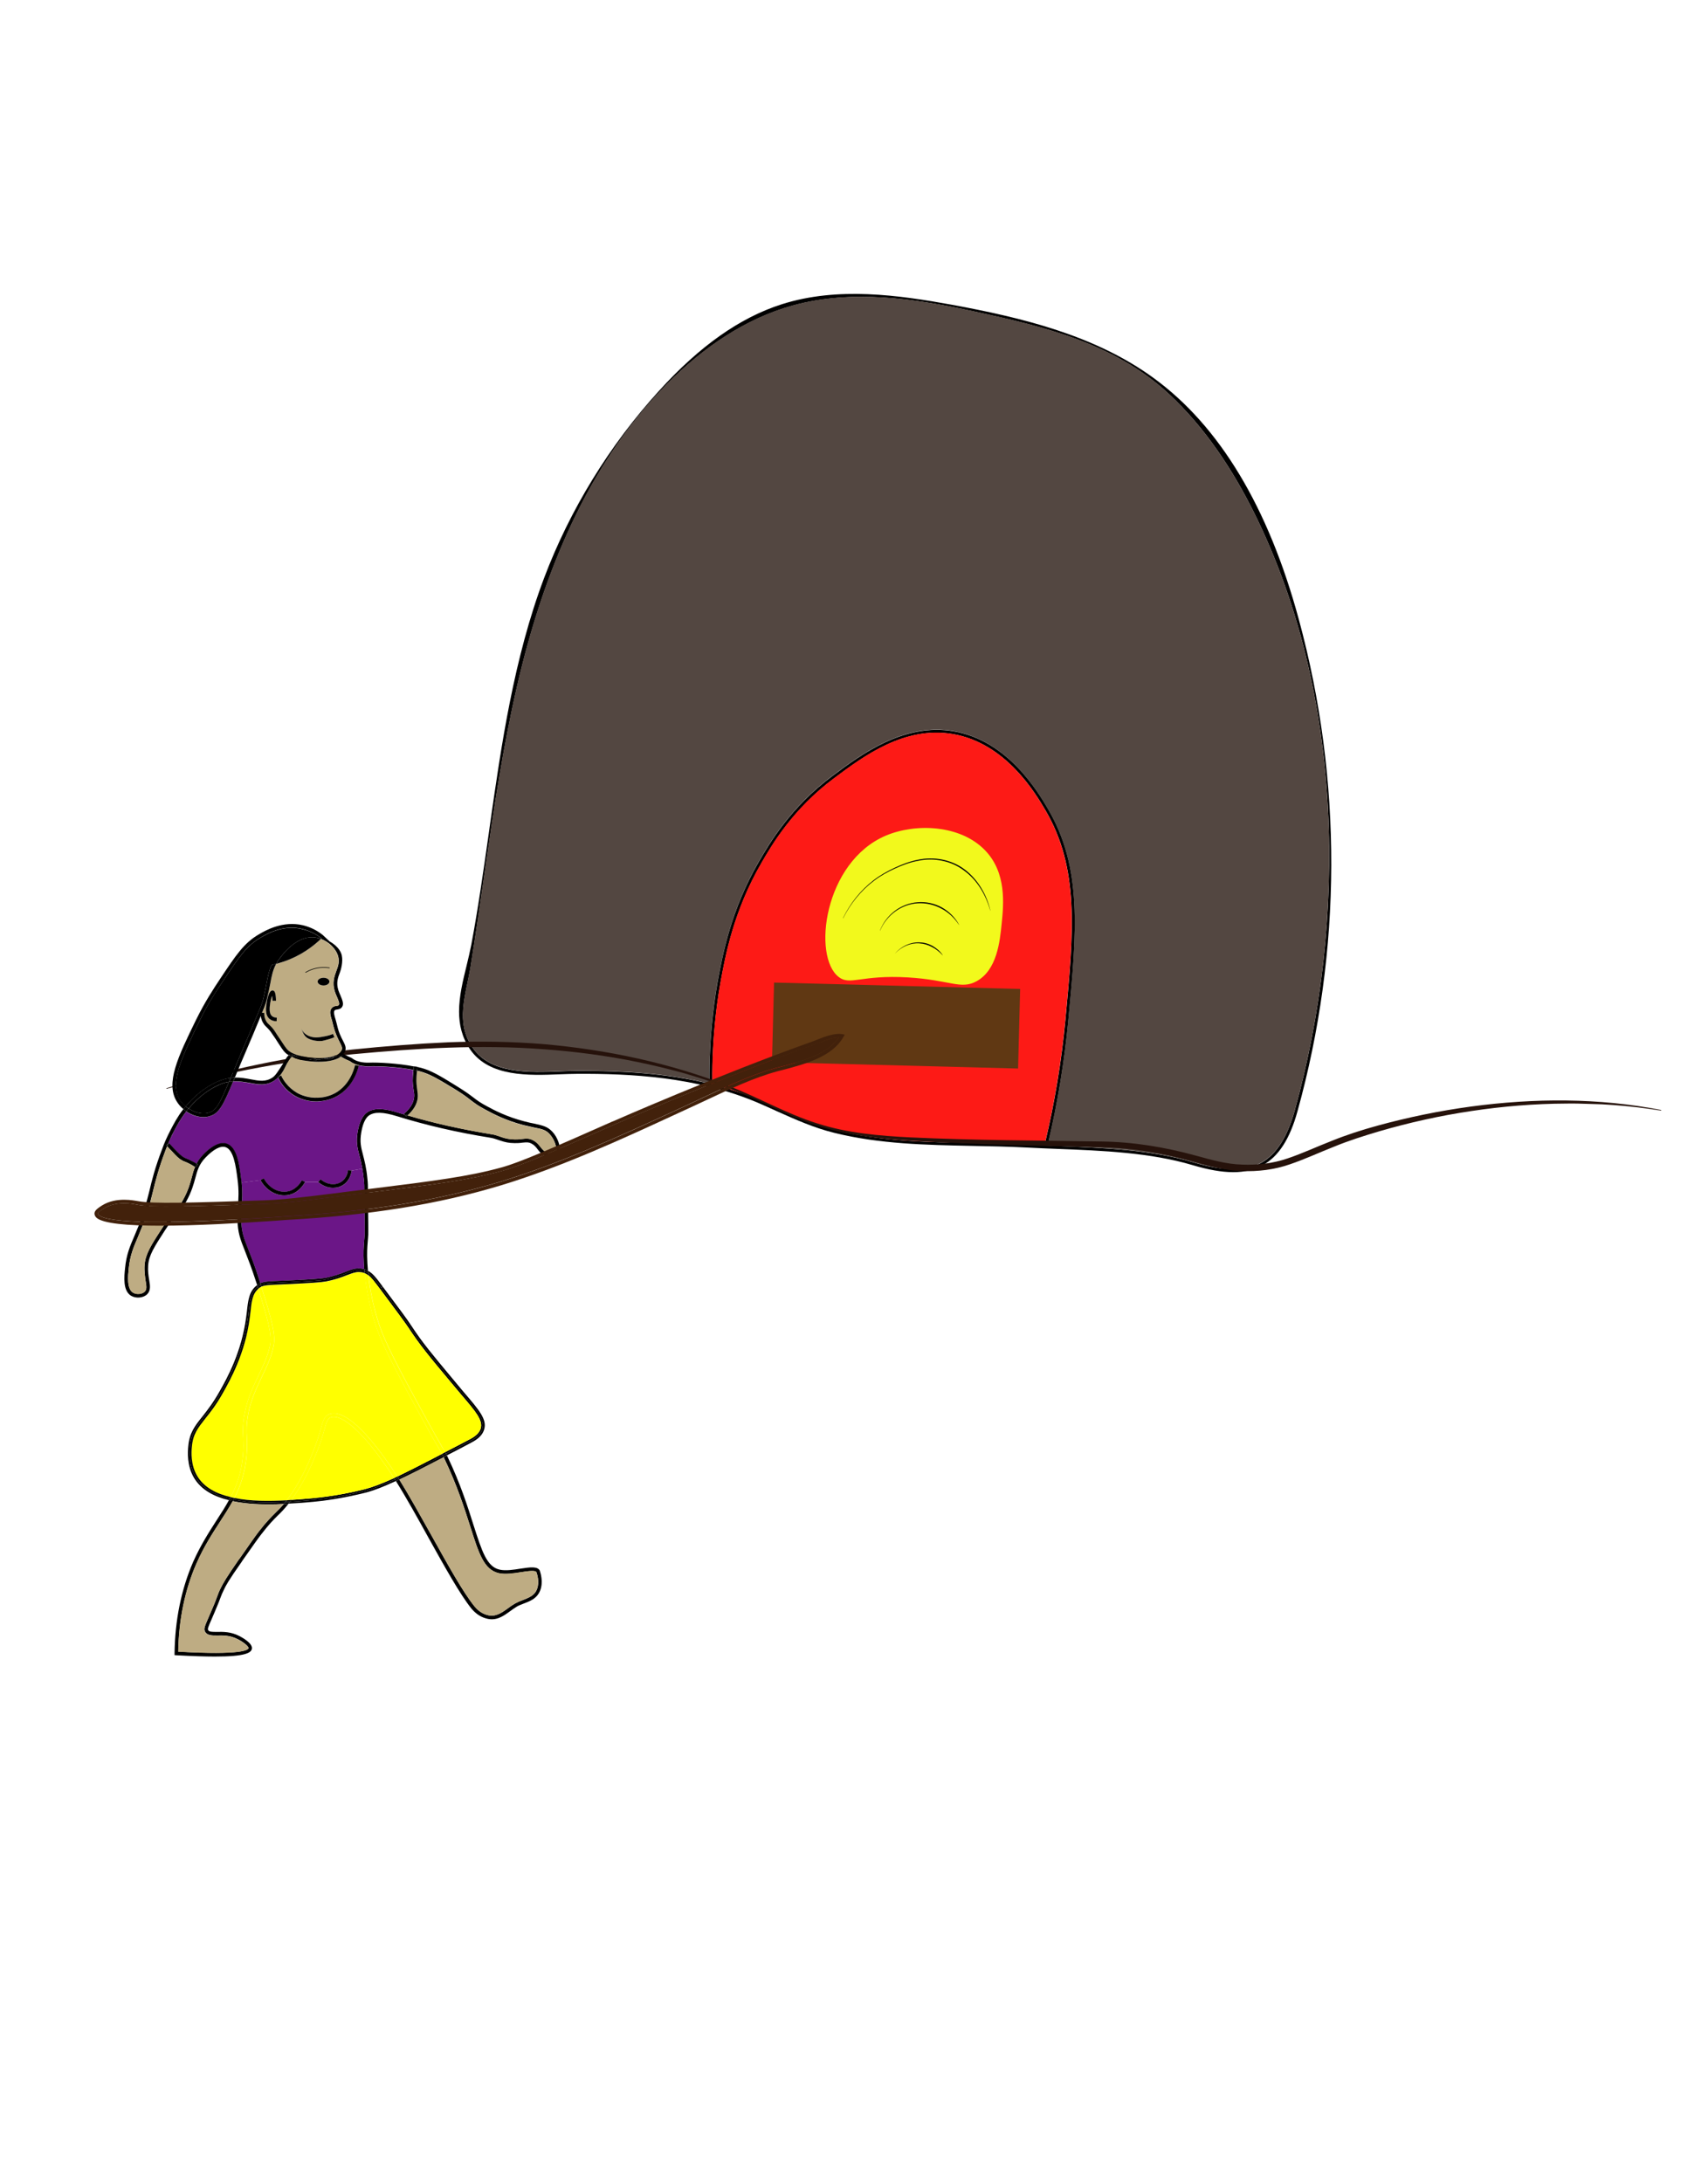 <?xml version="1.0" encoding="utf-8"?>
<!-- Generator: Adobe Illustrator 23.0.2, SVG Export Plug-In . SVG Version: 6.00 Build 0)  -->
<svg version="1.1" xmlns="http://www.w3.org/2000/svg" xmlns:xlink="http://www.w3.org/1999/xlink" x="0px" y="0px"
	 viewBox="0 0 275.74 352.34" style="enable-background:new 0 0 275.74 352.34;" xml:space="preserve">
<style type="text/css">
	.st0{display:none;}
	.st1{display:inline;}
	.st2{fill:#FFFFFF;}
	.st3{fill:none;stroke:#1D1D1B;stroke-width:0.25;stroke-miterlimit:10;}
	.st4{fill:#CABA9F;stroke:#1D1D1B;stroke-width:0.25;stroke-miterlimit:10;}
	.st5{fill:#1D1D1B;stroke:#1D1D1B;stroke-width:0.25;stroke-miterlimit:10;}
	.st6{fill:#E20613;stroke:#1D1D1B;stroke-width:0.25;stroke-miterlimit:10;}
	.st7{fill:#35A8E0;stroke:#1D1D1B;stroke-width:0.25;stroke-miterlimit:10;}
	.st8{fill:#C6C6C5;stroke:#1D1D1B;stroke-width:0.25;stroke-miterlimit:10;}
	.st9{fill:#1D1D1B;}
	.st10{fill:#E5007E;}
	.st11{fill:#E84E1B;}
	.st12{display:inline;opacity:0.77;fill:#E1BF80;}
	.st13{display:inline;opacity:0.81;fill:#BBD5DE;}
	.st14{display:inline;opacity:0.85;fill:#E3F3C1;}
	.st15{display:inline;opacity:0.83;fill:#DDBDEE;}
	.st16{display:inline;opacity:0.73;fill:#A2CAA3;}
	.st17{display:inline;opacity:0.44;fill:#39B54A;stroke:#39B54A;stroke-width:8;stroke-miterlimit:10;}
	.st18{display:inline;fill:none;stroke:#0000FF;stroke-width:3;stroke-miterlimit:10;}
	.st19{display:inline;fill:none;}
	.st20{display:inline;fill:#CCCCCC;stroke:#CCCCCC;stroke-width:3;stroke-miterlimit:10;}
	.st21{display:inline;opacity:0.94;fill:#FFFF00;}
	.st22{display:inline;fill:#8CC63F;}
	.st23{fill:#63D0F7;}
	.st24{fill:#D9E021;}
	.st25{fill:#39B54A;}
	.st26{fill:#FFFF00;}
	.st27{fill:#8CC63F;}
	.st28{fill:#F4BE78;}
	.st29{display:inline;opacity:0.53;fill:#8CC63F;}
	.st30{display:inline;fill:#16905C;stroke:#009245;stroke-miterlimit:10;}
	.st31{display:inline;fill:#009245;stroke:#009245;stroke-miterlimit:10;}
	.st32{display:inline;fill:#168F54;stroke:#009245;stroke-miterlimit:10;}
	.st33{display:inline;opacity:0.99;fill:#FFFF00;}
	.st34{display:inline;fill:#A67C52;stroke:#A67C52;stroke-miterlimit:10;}
	.st35{fill:#A67C52;stroke:#A67C52;stroke-miterlimit:10;}
	.st36{fill:none;stroke:#FFFFFF;stroke-miterlimit:10;}
	.st37{fill:none;stroke:#FFFFFF;stroke-width:0.5;stroke-miterlimit:10;}
	.st38{fill:#80AD28;}
	.st39{fill:#67A32E;}
	.st40{display:inline;opacity:0.65;fill:#8CC63F;stroke:#8CC63F;stroke-miterlimit:10;}
	.st41{display:inline;opacity:0.69;}
	.st42{fill:#6FA62D;}
	.st43{fill:none;stroke:#DBDBDB;stroke-width:7;stroke-miterlimit:10;}
	.st44{display:inline;fill:none;stroke:#999999;stroke-width:7;stroke-miterlimit:10;}
	.st45{display:inline;fill:#F2F20A;stroke:#999999;stroke-width:7;stroke-miterlimit:10;}
	.st46{fill:none;stroke:#999999;stroke-width:7;stroke-miterlimit:10;}
	.st47{fill:none;stroke:#1A1A1A;stroke-width:7;stroke-miterlimit:10;}
	.st48{fill:none;stroke:#000000;stroke-width:7;stroke-miterlimit:10;}
	.st49{display:inline;fill:none;stroke:#FBB03B;stroke-width:3;stroke-miterlimit:10;}
	.st50{fill:none;stroke:#0000FF;stroke-width:7;stroke-miterlimit:10;}
	.st51{fill:#603813;}
	.st52{display:inline;fill:none;stroke:#0000FF;stroke-width:5;stroke-miterlimit:10;}
	.st53{fill:none;stroke:#0000FF;stroke-width:5;stroke-miterlimit:10;}
	.st54{display:inline;opacity:0.94;fill:#603813;}
	.st55{display:inline;fill:none;stroke:#F15A24;stroke-width:3;stroke-miterlimit:10;}
	.st56{fill:none;stroke:#FBB03B;stroke-width:3;stroke-miterlimit:10;}
	.st57{display:inline;fill:none;stroke:#D85C4C;stroke-width:6;stroke-miterlimit:10;}
	.st58{display:inline;fill:none;stroke:#40CCC8;stroke-width:6;stroke-miterlimit:10;}
	.st59{display:inline;fill:none;stroke:#1FC11F;stroke-width:6;stroke-miterlimit:10;}
	.st60{display:inline;fill:none;stroke:#1FC11F;stroke-width:4;stroke-miterlimit:10;}
	.st61{display:inline;fill:none;stroke:#9B5F10;stroke-width:6;stroke-miterlimit:10;}
	.st62{display:inline;opacity:0.47;}
	.st63{display:inline;opacity:0.45;}
	.st64{fill:#20FFFF;}
	.st65{fill:#52BE61;}
	.st66{fill:#5A3D2A;}
	.st67{fill:#928772;}
	.st68{fill:#C79924;}
	.st69{display:inline;fill:none;stroke:#000000;stroke-miterlimit:10;}
	.st70{display:inline;opacity:0.45;fill:none;stroke:#67200A;stroke-width:3;stroke-miterlimit:10;}
	.st71{display:inline;opacity:0.64;fill:none;stroke:#67200A;stroke-width:4;stroke-miterlimit:10;}
	.st72{display:inline;opacity:0.64;fill:none;stroke:#67200A;stroke-width:7;stroke-miterlimit:10;}
	.st73{display:inline;opacity:0.64;fill:none;stroke:#67200A;stroke-width:2;stroke-miterlimit:10;}
	.st74{display:inline;opacity:0.4;fill:#F2F2F2;}
	.st75{display:inline;opacity:0.39;fill:#F2F2F2;}
	.st76{display:inline;opacity:0.45;fill:#F2F2F2;stroke:#FFFFFF;stroke-width:3;stroke-miterlimit:10;}
	.st77{display:inline;opacity:0.45;fill:#F2F2F2;}
	.st78{display:inline;opacity:0.31;fill:#F2F2F2;}
	.st79{display:inline;opacity:0.48;fill:#F2F2F2;}
	.st80{display:inline;opacity:0.43;}
	.st81{fill:#F2F2F2;}
	.st82{fill:#217D47;}
	.st83{fill:#20A05D;}
	.st84{fill:#79CFD6;}
	.st85{fill:#C94248;}
	.st86{fill:#F8A13B;}
	.st87{display:inline;fill:none;stroke:#FFFF00;stroke-width:2;stroke-miterlimit:10;}
	.st88{display:inline;fill:none;stroke:#009245;stroke-width:3;stroke-miterlimit:10;}
	.st89{display:inline;fill:none;stroke:#000000;stroke-width:2;stroke-miterlimit:10;}
	.st90{display:inline;fill:none;stroke:#F4E12F;stroke-width:5;stroke-miterlimit:10;}
	.st91{fill:#F4E12F;stroke:#000000;stroke-width:2;stroke-miterlimit:10;}
	.st92{fill:#F4E12F;stroke:#000000;stroke-miterlimit:10;}
	.st93{display:inline;fill:none;stroke:#736357;stroke-width:0.75;stroke-miterlimit:10;}
	.st94{display:inline;fill:none;stroke:#736357;stroke-width:0.5;stroke-miterlimit:10;}
	.st95{fill:none;stroke:#F94B4B;stroke-width:9;stroke-miterlimit:10;}
	.st96{fill:none;stroke:#F94B4B;stroke-width:9;stroke-miterlimit:10;stroke-dasharray:1.017,1.017,1.017,1.017;}
	.st97{fill:none;stroke:#F94B4B;stroke-width:9;stroke-miterlimit:10;stroke-dasharray:5.068,5.068,5.068,5.068;}
	.st98{fill:none;stroke:#F94B4B;stroke-width:9;stroke-miterlimit:10;stroke-dasharray:5.068,5.068,5.068,5.068,5.068,5.068;}
	.st99{display:inline;fill:none;stroke:#FF0000;stroke-width:6;stroke-miterlimit:10;stroke-dasharray:5,5,5,5,5,5;}
	.st100{display:inline;fill:none;stroke:#F94B4B;stroke-width:9;stroke-miterlimit:10;stroke-dasharray:5,5,5,5,5,5;}
	.st101{display:inline;fill:none;stroke:#0000FF;stroke-miterlimit:10;}
	.st102{fill:#0000FF;}
	.st103{fill:#2121C1;}
	.st104{display:inline;fill:none;stroke:#0000FF;stroke-width:2;stroke-miterlimit:10;}
	.st105{display:inline;opacity:0.54;}
	.st106{display:inline;fill:none;stroke:#000000;stroke-width:0.25;stroke-miterlimit:10;}
	.st107{display:inline;fill:#EDB03B;stroke:#FBB03B;stroke-width:0.25;stroke-miterlimit:10;}
	.st108{display:inline;fill:#F0B03B;stroke:#FBB03B;stroke-width:0.25;stroke-miterlimit:10;}
	.st109{display:inline;fill:#EEB03B;stroke:#FBB03B;stroke-width:0.25;stroke-miterlimit:10;}
	.st110{display:inline;fill:#E8B03B;stroke:#FBB03B;stroke-width:0.25;stroke-miterlimit:10;}
	.st111{display:inline;fill:#E9B03B;stroke:#FBB03B;stroke-width:0.25;stroke-miterlimit:10;}
	.st112{display:inline;fill:#FBB03B;stroke:#FBB03B;stroke-width:0.25;stroke-miterlimit:10;}
	.st113{display:inline;fill:#EBB03B;stroke:#FBB03B;stroke-width:0.25;stroke-miterlimit:10;}
	.st114{display:inline;fill:#EAB03B;stroke:#FBB03B;stroke-width:0.25;stroke-miterlimit:10;}
	.st115{display:inline;fill:#F6B03B;stroke:#FBB03B;stroke-width:0.25;stroke-miterlimit:10;}
	.st116{display:inline;fill:#F2B03B;stroke:#FBB03B;stroke-width:0.25;stroke-miterlimit:10;}
	.st117{display:inline;fill:#F4B03B;stroke:#FBB03B;stroke-width:0.25;stroke-miterlimit:10;}
	.st118{display:inline;fill:none;stroke:#FCEE21;stroke-width:10;stroke-miterlimit:10;}
	.st119{display:inline;fill:none;stroke:#000000;stroke-width:8;stroke-miterlimit:10;}
	.st120{display:inline;fill:none;stroke:#736357;stroke-width:4;stroke-miterlimit:10;}
	.st121{display:inline;fill:none;stroke:#0000FF;stroke-width:8;stroke-miterlimit:10;}
	.st122{display:inline;fill:none;stroke:#0071BC;stroke-width:5;stroke-miterlimit:10;}
	.st123{display:inline;fill:none;stroke:#0071BC;stroke-width:5;stroke-miterlimit:10;stroke-dasharray:8,8;}
	.st124{display:inline;fill:none;stroke:#C1272D;stroke-width:2;stroke-miterlimit:10;}
	.st125{display:inline;fill:none;stroke:#FF0000;stroke-width:3;stroke-miterlimit:10;}
	.st126{display:inline;fill:none;stroke:#F92010;stroke-width:2;stroke-miterlimit:10;}
	.st127{display:inline;fill:none;stroke:#ED2207;stroke-width:5;stroke-miterlimit:10;}
	.st128{display:inline;fill:#EF220C;}
	.st129{fill:#26120B;}
	.st130{fill:#12491D;}
	.st131{fill:none;stroke:#FFFFFF;stroke-width:0.5;stroke-linecap:round;stroke-linejoin:round;stroke-miterlimit:10;}
	.st132{fill:#2E3192;}
	.st133{fill:url(#XMLID_2396_);}
	.st134{opacity:0.26;}
	.st135{fill:none;stroke:#FFFFFF;stroke-width:9;stroke-miterlimit:10;}
	.st136{fill:#FFFFFF;stroke:#FFFFFF;stroke-width:9;stroke-miterlimit:10;}
	.st137{fill:none;stroke:#000000;stroke-width:0.25;stroke-miterlimit:10;}
	.st138{fill:#FF8000;}
	.st139{fill:#80C41C;stroke:#000000;stroke-width:0.1;stroke-miterlimit:10;}
	.st140{fill:none;stroke:#FF8000;stroke-miterlimit:10;}
	.st141{fill:#8C6239;stroke:#42210B;stroke-width:0.25;stroke-miterlimit:10;}
	.st142{fill:#603813;stroke:#42210B;stroke-width:0.25;stroke-miterlimit:10;}
	.st143{fill:#C69C6D;}
	.st144{fill:#42210B;stroke:#42210B;stroke-width:0.25;stroke-miterlimit:10;}
	.st145{fill:#F7931E;}
	.st146{fill:#F15A24;}
	.st147{fill:#D4145A;}
	.st148{fill:#006837;}
	.st149{fill:#662D91;}
	.st150{fill:#ED1C24;}
	.st151{fill:#C1272D;}
	.st152{fill:#1B1464;}
	.st153{fill:#BEAC83;}
	.st154{fill:#C2000B;}
	.st155{fill:#C7B299;}
	.st156{opacity:0.32;}
	.st157{fill:#F5F5F5;}
	.st158{fill:#006837;stroke:#FFFFFF;stroke-width:0.5;stroke-miterlimit:10;}
	.st159{fill:none;stroke:#000000;stroke-width:6;stroke-miterlimit:10;}
	.st160{fill:none;stroke:#FFFFFF;stroke-width:8;stroke-linecap:round;stroke-linejoin:round;stroke-miterlimit:10;}
	.st161{opacity:0.72;}
	.st162{fill:#FFFF00;stroke:#000000;stroke-miterlimit:10;}
	.st163{fill:none;stroke:#4D4D4D;stroke-width:4;stroke-miterlimit:10;}
	.st164{fill:none;stroke:#110B79;stroke-width:5;stroke-miterlimit:10;}
	.st165{fill:none;stroke:#110B79;stroke-width:3;stroke-miterlimit:10;}
	.st166{fill:none;stroke:#2E58A6;stroke-width:2;stroke-miterlimit:10;}
	.st167{fill:#FEA812;stroke:#63300F;stroke-width:0.709;stroke-linecap:round;stroke-linejoin:round;stroke-miterlimit:10;}
	.st168{fill:#FCEE21;}
	.st169{fill:none;stroke:#000000;stroke-width:0.05;stroke-miterlimit:10;}
	.st170{fill:#F62700;}
	.st171{fill:none;stroke:#000000;stroke-width:0.5;stroke-miterlimit:10;}
	.st172{fill:#4D1F03;stroke:#000000;stroke-width:0.5;stroke-miterlimit:10;}
	.st173{fill:none;stroke:#FFFFFF;stroke-width:0.25;stroke-miterlimit:10;}
	.st174{fill:url(#XMLID_2397_);stroke:#000000;stroke-width:0.5;stroke-miterlimit:10;}
	.st175{fill:#8E2E0B;}
	.st176{fill:#2E58A6;}
	.st177{fill:#93583A;}
	.st178{fill:#C6B491;}
	.st179{fill:#534741;}
	.st180{fill:#FD1A16;}
	.st181{fill:#F2F91C;}
	.st182{fill:#6B1687;}
	.st183{fill:none;stroke:#000000;stroke-width:0.1;stroke-linecap:round;stroke-linejoin:round;}
	.st184{fill:#42210B;}
	.st185{fill:#237D26;}
	.st186{fill:#80C41C;}
	.st187{fill:#40A629;}
	.st188{fill:#009245;}
	.st189{fill:#BE894A;}
	.st190{fill:#4FA0CA;}
	.st191{fill:#F0047F;}
	.st192{fill:#F487BC;}
	.st193{fill:#FEA621;}
	.st194{fill:#63300F;}
	.st195{fill:#0B0146;}
	.st196{fill:none;stroke:#000000;stroke-width:0.25;stroke-linecap:round;stroke-linejoin:round;}
	.st197{fill:#4D1F03;stroke:#000000;stroke-width:0.25;stroke-linecap:round;stroke-linejoin:round;}
	.st198{fill:#333333;}
	.st199{fill:#1A1A1A;stroke:#000000;stroke-width:0.25;stroke-linecap:round;stroke-linejoin:round;}
	.st200{fill:#333333;stroke:#000000;stroke-width:0.25;stroke-linecap:round;stroke-linejoin:round;}
	.st201{fill:#C1272D;stroke:#000000;stroke-width:0.1;stroke-linecap:round;stroke-linejoin:round;}
	.st202{fill:#DD7808;}
	.st203{fill:none;stroke:#63300F;stroke-width:0.25;stroke-miterlimit:10;}
	.st204{fill:#40A629;stroke:#12491D;stroke-width:0.25;stroke-miterlimit:10;}
	.st205{fill:#12491D;stroke:#000000;stroke-width:0.25;stroke-miterlimit:10;}
	.st206{fill:#237D26;stroke:#000000;stroke-width:0.25;stroke-miterlimit:10;}
	.st207{fill:#40A629;stroke:#000000;stroke-width:0.25;stroke-miterlimit:10;}
	.st208{fill:#CCE70B;stroke:#000000;stroke-width:0.25;stroke-miterlimit:10;}
	.st209{fill-rule:evenodd;clip-rule:evenodd;fill:none;stroke:#FFFFFF;stroke-miterlimit:2.414;}
	
		.st210{fill-rule:evenodd;clip-rule:evenodd;fill:#111183;stroke:#FFFFFF;stroke-width:0.6;stroke-linecap:round;stroke-linejoin:round;stroke-miterlimit:10;}
	.st211{fill:#111183;}
	.st212{fill:#FFFFFF;stroke:#FFFFFF;stroke-miterlimit:10;}
	.st213{fill:#452F27;}
	.st214{fill:#F36F40;}
	.st215{fill:#207B50;}
	.st216{fill:#FFFFFF;stroke:#000000;stroke-width:2;stroke-miterlimit:10;}
	.st217{fill:none;}
	.st218{clip-path:url(#SVGID_10_);fill:#2E3192;}
	.st219{clip-path:url(#SVGID_10_);fill:#39B54A;}
	.st220{fill:none;stroke:#C1272D;stroke-width:3;stroke-miterlimit:10;}
	.st221{fill:url(#SVGID_11_);}
	.st222{clip-path:url(#SVGID_13_);}
	.st223{fill:none;stroke:#FFFF00;stroke-miterlimit:10;}
	.st224{fill:#FFFFFF;stroke:#FFFFFF;stroke-width:0.75;stroke-miterlimit:10;}
	.st225{fill:none;stroke:#FFFFFF;stroke-width:0.75;stroke-miterlimit:10;}
	.st226{fill:#4D1F03;}
	.st227{fill:url(#SVGID_20_);}
	.st228{fill:#D1D117;}
	.st229{fill:#7E4E24;stroke:#1D1D1B;stroke-width:0.25;stroke-miterlimit:10;}
	.st230{fill:#FFEC00;}
	.st231{fill:#7C411E;}
	.st232{fill:none;stroke:#000000;stroke-miterlimit:10;}
	.st233{fill:#2C5B20;}
	.st234{fill:none;stroke:#A0642F;stroke-width:0.25;stroke-miterlimit:10;}
	.st235{fill:#999999;}
	.st236{fill:#008D36;}
	.st237{fill:#93C01F;}
	.st238{fill:#683B11;}
	.st239{fill:#FCEA0D;}
	.st240{fill:#ECECEC;}
	.st241{fill:#F29100;}
	.st242{fill:#81358A;}
	.st243{fill:#BD1622;}
	.st244{fill:#006633;}
	.st245{fill:#925F36;}
	.st246{fill:#422918;}
	.st247{fill:#FE330A;}
	.st248{stroke:#000000;stroke-width:0.25;stroke-linecap:round;stroke-linejoin:round;}
	.st249{fill:none;stroke:#000000;stroke-width:0.27;stroke-linecap:round;stroke-linejoin:round;}
	.st250{fill:#63300F;stroke:#000000;stroke-width:0.25;stroke-linecap:round;stroke-linejoin:round;}
	.st251{fill:#4A007D;}
	.st252{stroke:#000000;stroke-width:0.25;stroke-miterlimit:10;}
	.st253{fill:#63300F;stroke:#000000;stroke-width:0.25;stroke-miterlimit:10;}
	.st254{fill:#BE894A;stroke:#000000;stroke-width:0.25;stroke-miterlimit:10;}
	.st255{fill:#FFFF00;stroke:#000000;stroke-width:0.25;stroke-miterlimit:10;}
	.st256{fill:#26120B;stroke:#000000;stroke-width:0.25;stroke-miterlimit:10;}
	.st257{fill:#F0047F;stroke:#000000;stroke-width:0.25;stroke-miterlimit:10;}
	.st258{fill:#A0642F;stroke:#000000;stroke-width:0.1;stroke-miterlimit:10;}
	.st259{stroke:#000000;stroke-width:0.1;stroke-miterlimit:10;}
	.st260{fill:#BEAC83;stroke:#000000;stroke-width:0.1;stroke-miterlimit:10;}
	.st261{fill:#63300F;stroke:#000000;stroke-width:0.1;stroke-miterlimit:10;}
	.st262{fill:none;stroke:#000000;stroke-width:0.1;stroke-miterlimit:10;}
	.st263{fill:#237D26;stroke:#000000;stroke-width:0.1;stroke-miterlimit:10;}
	.st264{fill:#F8B133;}
	.st265{fill:#CABA9F;}
	.st266{fill:#E20613;}
	.st267{fill:none;stroke:#1D1D1B;stroke-width:0.5;stroke-miterlimit:10;}
	.st268{fill:#BEAC83;stroke:#000000;stroke-width:0.25;stroke-miterlimit:10;}
	.st269{fill:#808080;}
	.st270{fill:#7C411E;stroke:#000000;stroke-width:0.25;stroke-miterlimit:10;}
	.st271{fill:#FF8000;stroke:#000000;stroke-width:0.25;stroke-miterlimit:10;}
	.st272{fill:none;stroke:#237D26;stroke-width:0.25;stroke-miterlimit:10;}
	.st273{fill:#00FFFF;}
	.st274{fill:#F0047F;stroke:#FFFFFF;stroke-width:0.25;stroke-miterlimit:10;}
	.st275{fill:#82027E;stroke:#FFFFFF;stroke-width:0.25;stroke-miterlimit:10;}
	.st276{fill:#808080;stroke:#000000;stroke-width:0.25;stroke-miterlimit:10;}
	.st277{fill:#ED1E79;}
	.st278{fill:#93278F;}
	.st279{fill:#42210B;stroke:#000000;stroke-width:0.25;stroke-miterlimit:10;}
	.st280{fill:#603813;stroke:#42210B;stroke-miterlimit:10;}
	.st281{opacity:0.48;fill:#F2F2F2;}
	.st282{fill:#FBB03B;}
	.st283{fill:#F4136B;}
	.st284{fill:#80C41C;stroke:#000000;stroke-width:0.5;stroke-miterlimit:10;}
	.st285{fill:#4D1F03;stroke:#000000;stroke-miterlimit:10;}
	.st286{fill:url(#XMLID_2453_);stroke:#000000;stroke-width:0.5;stroke-miterlimit:10;}
	.st287{fill:none;stroke:#A0642F;stroke-miterlimit:10;}
	.st288{fill:none;stroke:#FFFFFF;stroke-width:2;stroke-miterlimit:10;}
	.st289{fill:#BE894A;stroke:#26120B;stroke-width:0.25;stroke-miterlimit:10;}
	.st290{fill:none;stroke:#26120B;stroke-width:0.5;stroke-miterlimit:10;}
	.st291{fill:#4D1F03;stroke:#000000;stroke-width:0.5;stroke-linecap:round;stroke-linejoin:round;}
	.st292{fill:none;stroke:#000000;stroke-width:0.5;stroke-linecap:round;stroke-linejoin:round;}
	.st293{stroke:#000000;stroke-width:0.5;stroke-linecap:round;stroke-linejoin:round;}
	.st294{fill:#63300F;stroke:#000000;stroke-width:0.5;stroke-linecap:round;stroke-linejoin:round;}
	.st295{stroke:#000000;stroke-width:0.75;stroke-miterlimit:10;}
	.st296{fill:#63300F;stroke:#000000;stroke-width:0.75;stroke-miterlimit:10;}
	.st297{fill:#BE894A;stroke:#000000;stroke-width:0.75;stroke-miterlimit:10;}
	.st298{fill:#FFFF00;stroke:#000000;stroke-width:0.75;stroke-miterlimit:10;}
	.st299{fill:#26120B;stroke:#000000;stroke-width:0.75;stroke-miterlimit:10;}
	.st300{fill:none;stroke:#000000;stroke-width:0.75;stroke-miterlimit:10;}
	.st301{fill:#F0047F;stroke:#000000;stroke-width:0.75;stroke-miterlimit:10;}
	.st302{fill:#A0642F;stroke:#000000;stroke-width:0.75;stroke-miterlimit:10;}
	.st303{fill:#BEAC83;stroke:#000000;stroke-width:0.75;stroke-miterlimit:10;}
	.st304{fill:#237D26;stroke:#000000;stroke-width:0.75;stroke-miterlimit:10;}
	.st305{fill:none;stroke:#000000;stroke-linecap:round;stroke-linejoin:round;}
	.st306{fill:#4D1F03;stroke:#000000;stroke-linecap:round;stroke-linejoin:round;}
	.st307{fill:#1A1A1A;stroke:#000000;stroke-linecap:round;stroke-linejoin:round;}
	.st308{fill:#333333;stroke:#000000;stroke-linecap:round;stroke-linejoin:round;}
	.st309{fill:#C1272D;stroke:#000000;stroke-linecap:round;stroke-linejoin:round;}
	.st310{fill:#7E4E24;stroke:#1D1D1B;stroke-width:0.75;stroke-miterlimit:10;}
	.st311{fill:none;stroke:#1D1D1B;stroke-width:0.75;stroke-miterlimit:10;}
	.st312{fill:none;stroke:#1D1D1B;stroke-width:4;stroke-miterlimit:10;}
	.st313{fill:#CABA9F;stroke:#1D1D1B;stroke-miterlimit:10;}
	.st314{fill:#1D1D1B;stroke:#1D1D1B;stroke-miterlimit:10;}
	.st315{fill:#E20613;stroke:#1D1D1B;stroke-miterlimit:10;}
	.st316{fill:#35A8E0;stroke:#1D1D1B;stroke-miterlimit:10;}
	.st317{fill:#C6C6C5;stroke:#1D1D1B;stroke-miterlimit:10;}
	.st318{fill:none;stroke:#1D1D1B;stroke-miterlimit:10;}
	.st319{fill:none;stroke:#000000;stroke-width:2;stroke-miterlimit:10;}
	.st320{fill:#808080;stroke:#000000;stroke-width:2;stroke-miterlimit:10;}
	.st321{fill:#42210B;stroke:#000000;stroke-miterlimit:10;}
	.st322{fill:#BE894A;stroke:#26120B;stroke-miterlimit:10;}
	.st323{fill:none;stroke:#26120B;stroke-width:3;stroke-miterlimit:10;}
	.st324{fill:url(#SVGID_23_);}
	.st325{filter:url(#Adobe_OpacityMaskFilter);}
	.st326{mask:url(#SVGID_24_);}
	.st327{fill:#390D81;}
	.st328{fill:#1D0134;}
	.st329{fill:#006837;stroke:#000000;stroke-width:0.25;stroke-miterlimit:10;}
	.st330{fill:#754C24;}
	.st331{fill:none;stroke:#000000;stroke-width:0.08;stroke-miterlimit:10;}
	.st332{fill:#80C41C;stroke:#000000;stroke-width:0.05;stroke-miterlimit:10;}
	.st333{fill:#916F5D;}
	.st334{fill:#40A629;stroke:#000000;stroke-width:0.05;stroke-miterlimit:10;}
	.st335{fill:#E0013F;stroke:#000000;stroke-width:0.05;stroke-miterlimit:10;}
	.st336{fill:#93014A;stroke:#000000;stroke-width:0.05;stroke-miterlimit:10;}
	.st337{fill:#237D26;stroke:#000000;stroke-width:0.05;stroke-miterlimit:10;}
	.st338{fill:#298333;}
	.st339{fill:#154D22;}
	.st340{fill:#250F09;}
	.st341{fill:#615153;}
	.st342{fill:url(#SVGID_25_);}
	.st343{fill:url(#XMLID_2458_);stroke:#000000;stroke-width:0.25;stroke-miterlimit:10;}
	.st344{fill:none;stroke:#26120B;stroke-width:0.25;stroke-miterlimit:10;}
	.st345{fill:url(#SVGID_26_);}
	.st346{fill:url(#XMLID_2463_);stroke:#000000;stroke-width:0.25;stroke-miterlimit:10;}
	.st347{fill:url(#SVGID_27_);}
	.st348{fill:url(#XMLID_2519_);stroke:#000000;stroke-width:0.25;stroke-miterlimit:10;}
	.st349{fill:url(#SVGID_28_);}
	.st350{fill:url(#XMLID_21018_);stroke:#000000;stroke-width:0.25;stroke-miterlimit:10;}
	.st351{fill:url(#SVGID_29_);}
	.st352{fill:url(#XMLID_21019_);stroke:#000000;stroke-width:0.25;stroke-miterlimit:10;}
	.st353{fill:url(#SVGID_30_);}
	.st354{fill:url(#XMLID_21020_);stroke:#000000;stroke-width:0.25;stroke-miterlimit:10;}
	.st355{fill:url(#SVGID_31_);}
	.st356{fill:url(#XMLID_21021_);stroke:#000000;stroke-width:0.25;stroke-miterlimit:10;}
	.st357{fill:#5F9931;}
	.st358{fill:#13007C;}
	.st359{fill:url(#SVGID_32_);}
	.st360{fill:url(#SVGID_33_);}
	.st361{fill:#1A1A1A;}
	.st362{fill:url(#SVGID_34_);}
	.st363{fill:#C4C4C4;}
	.st364{fill:#BE894A;stroke:#C4C4C4;stroke-width:0.1;stroke-miterlimit:10;}
	.st365{fill:none;stroke:#C4C4C4;stroke-width:0.1;stroke-miterlimit:10;}
	.st366{fill:#A0642F;}
	.st367{fill:#40A629;stroke:#000000;stroke-width:0.1;stroke-miterlimit:10;}
	.st368{fill:#604B3B;}
	.st369{fill:#FFFFFF;stroke:#000000;stroke-width:0.25;stroke-miterlimit:10;}
	.st370{fill:#BEAC83;stroke:#000000;stroke-width:0.01;stroke-miterlimit:10;}
	.st371{fill:#1B3F26;}
	.st372{fill:#12491D;stroke:#000000;stroke-width:0.1;stroke-miterlimit:10;}
	.st373{fill:#008837;stroke:#000000;stroke-width:0.1;stroke-miterlimit:10;}
	.st374{fill:#41AA54;}
	.st375{fill:#F2F91C;stroke:#000000;stroke-width:0.1;stroke-miterlimit:10;}
	.st376{fill:#BEAC83;stroke:#000000;stroke-width:0.09;stroke-miterlimit:10;}
	.st377{fill:#CCE70B;}
	.st378{fill:none;stroke:#000000;stroke-width:0.09;stroke-miterlimit:10;}
	.st379{fill:url(#SVGID_35_);}
	.st380{fill:#110B79;}
	.st381{fill:url(#SVGID_36_);}
	.st382{fill:url(#SVGID_37_);}
	.st383{fill:#110B79;stroke:#000000;stroke-width:0.25;stroke-miterlimit:10;}
	.st384{fill:#ED1C24;stroke:#000000;stroke-width:0.25;stroke-miterlimit:10;}
	.st385{fill:url(#XMLID_21022_);stroke:#000000;stroke-width:0.25;stroke-linecap:round;stroke-linejoin:round;}
	.st386{opacity:0.59;}
	.st387{fill:#4D4D4D;stroke:#26120B;stroke-width:0.25;stroke-linecap:round;stroke-linejoin:round;}
	.st388{fill:#F34C31;}
	.st389{fill:none;stroke:#26120B;stroke-width:0.25;stroke-linecap:round;stroke-linejoin:round;}
	.st390{fill:#BE894A;stroke:#000000;stroke-width:0.1;stroke-miterlimit:10;}
	.st391{fill:#FEA621;stroke:#000000;stroke-width:0.1;stroke-miterlimit:10;}
	.st392{fill:#FF8000;stroke:#000000;stroke-width:0.1;stroke-miterlimit:10;}
	.st393{fill:url(#XMLID_21023_);stroke:#000000;stroke-width:0.1;stroke-miterlimit:10;}
	.st394{fill:url(#XMLID_21024_);stroke:#000000;stroke-width:0.1;stroke-miterlimit:10;}
	.st395{fill:url(#XMLID_21025_);stroke:#000000;stroke-width:0.1;stroke-miterlimit:10;}
	.st396{fill:url(#XMLID_21026_);stroke:#000000;stroke-width:0.1;stroke-miterlimit:10;}
	.st397{fill:url(#XMLID_21027_);stroke:#000000;stroke-width:0.1;stroke-miterlimit:10;}
	.st398{fill:url(#XMLID_21028_);stroke:#000000;stroke-width:0.1;stroke-miterlimit:10;}
	.st399{fill:#12491D;stroke:#000000;stroke-width:0.15;stroke-miterlimit:10;}
	.st400{fill:#E9E923;stroke:#000000;stroke-width:0.15;stroke-miterlimit:10;}
	.st401{fill:#F2F91C;stroke:#000000;stroke-width:0.15;stroke-miterlimit:10;}
	.st402{fill:#FFFF00;stroke:#000000;stroke-width:0.15;stroke-miterlimit:10;}
	.st403{fill:#26120B;stroke:#000000;stroke-width:0.15;stroke-miterlimit:10;}
	.st404{fill:#40A629;stroke:#000000;stroke-width:0.15;stroke-miterlimit:10;}
	.st405{fill:#237D26;stroke:#000000;stroke-width:0.15;stroke-miterlimit:10;}
	.st406{fill:#E0013F;stroke:#000000;stroke-width:0.1;stroke-miterlimit:10;}
	.st407{fill:#93014A;}
	.st408{fill:none;stroke:#FFFFFF;stroke-width:0.1;stroke-miterlimit:10;}
	.st409{fill:#603813;stroke:#000000;stroke-width:0.1;stroke-miterlimit:10;}
	.st410{fill:#63300F;stroke:#26120B;stroke-width:0.25;stroke-miterlimit:10;}
	.st411{fill:#4D4D4D;stroke:#4D4D4D;stroke-width:0.25;stroke-miterlimit:10;}
	.st412{fill:#010102;}
	.st413{fill:#734421;}
	.st414{fill:#431D08;}
	.st415{fill:#926036;}
	.st416{fill:#7C411E;stroke:#000000;stroke-width:0.1;stroke-miterlimit:10;}
	.st417{fill:#531B1E;}
	.st418{fill:#916F5D;stroke:#000000;stroke-width:0.1;stroke-miterlimit:10;}
	.st419{fill:#4D4D4D;stroke:#000000;stroke-width:0.1;stroke-miterlimit:10;}
	.st420{fill:#0F3212;}
	.st421{fill:#597816;}
	.st422{fill:none;stroke:#364B11;stroke-width:0.25;stroke-miterlimit:10;}
	.st423{fill:#4E6C16;}
	.st424{fill:#45731A;}
	.st425{fill:#547417;}
	.st426{fill:#486B17;}
	.st427{fill:#30651B;}
	.st428{fill:#3C5814;}
	.st429{fill:#26360D;}
	.st430{fill:#486B17;stroke:#80C41C;stroke-miterlimit:10;}
	.st431{fill:url(#XMLID_21029_);stroke:#000000;stroke-width:0.2;stroke-miterlimit:10;}
	.st432{fill:#808080;stroke:#000000;stroke-width:0.2;stroke-miterlimit:10;}
	.st433{fill:#666666;stroke:#000000;stroke-width:0.2;stroke-miterlimit:10;}
	.st434{fill:#4D4D4D;stroke:#000000;stroke-width:0.2;stroke-miterlimit:10;}
	.st435{fill:#999999;stroke:#000000;stroke-width:0.2;stroke-miterlimit:10;}
	.st436{opacity:0.48;}
	.st437{fill:#17208B;}
	.st438{fill:#333333;stroke:#000000;stroke-width:0.1;stroke-miterlimit:10;}
	.st439{fill:#6B1687;stroke:#000000;stroke-width:0.1;stroke-miterlimit:10;}
	.st440{fill:url(#XMLID_21030_);stroke:#000000;stroke-width:0.25;stroke-miterlimit:10;}
	.st441{fill:#452F27;stroke:#000000;stroke-width:0.25;stroke-miterlimit:10;}
	.st442{opacity:0.42;}
	.st443{opacity:0.42;fill:none;stroke:#FFFFFF;stroke-width:0.25;stroke-miterlimit:10;}
	.st444{fill:#1A5A1E;}
	.st445{fill:url(#SVGID_38_);}
	.st446{fill:#B9854F;}
	.st447{fill:url(#SVGID_39_);}
	.st448{fill:url(#SVGID_40_);}
	.st449{fill:#FEA621;stroke:#000000;stroke-width:0.25;stroke-miterlimit:10;}
	.st450{fill:#666666;stroke:#000000;stroke-width:0.25;stroke-miterlimit:10;}
	.st451{opacity:0.8;fill:#4FA0CA;stroke:#000000;stroke-width:0.25;stroke-miterlimit:10;}
	.st452{fill:#4D1F03;stroke:#4D1F03;stroke-width:0.1;stroke-miterlimit:10;}
	.st453{fill:#666666;}
	.st454{opacity:0.5;fill:#4FA0CA;stroke:#000000;stroke-width:0.25;stroke-miterlimit:10;}
	.st455{opacity:0.39;fill:#4FA0CA;stroke:#000000;stroke-width:0.25;stroke-miterlimit:10;}
	.st456{opacity:0.5;fill:none;stroke:#000000;stroke-width:0.25;stroke-miterlimit:10;}
	.st457{fill:#FFFFFF;stroke:#000000;stroke-width:0.1;stroke-miterlimit:10;}
	.st458{fill:#666666;stroke:#000000;stroke-width:0.1;stroke-miterlimit:10;}
	.st459{fill:#FF0000;}
	.st460{fill:none;stroke:#000000;stroke-width:0.2;stroke-miterlimit:10;}
	.st461{fill:#FFFFFF;stroke:#000000;stroke-width:0.2;stroke-miterlimit:10;}
	.st462{fill:#63300F;stroke:#000000;stroke-width:0.2;stroke-miterlimit:10;}
	.st463{fill:#686461;}
	.st464{fill:#343031;}
	.st465{fill:#4D4D4D;}
	.st466{fill:#412312;}
	.st467{fill:#0971B7;}
	.st468{fill:#009145;}
	.st469{fill:#47AD4C;}
	.st470{fill:#F29222;}
	.st471{fill:#DDDB00;}
	.st472{fill:#E97BAB;}
	.st473{fill:#008D36;stroke:#006633;stroke-width:0.25;stroke-miterlimit:10;}
	.st474{fill:#422918;stroke:#1D1D1B;stroke-width:0.25;stroke-miterlimit:10;}
	.st475{fill:#925F36;stroke:#1D1D1B;stroke-width:0.25;stroke-miterlimit:10;}
	.st476{fill:#FFFFFF;stroke:#1D1D1B;stroke-width:0.25;stroke-miterlimit:10;}
	.st477{fill:#B17F49;}
	.st478{fill:#7F8080;}
	.st479{fill:#4E4D4D;}
	.st480{fill:#6F6F6E;}
	.st481{fill:url(#SVGID_41_);}
	.st482{fill:url(#SVGID_42_);}
	.st483{fill:#C99D66;}
	.st484{fill:#7E4E24;}
	.st485{fill:url(#SVGID_43_);}
	.st486{fill:url(#SVGID_44_);}
	.st487{fill:url(#SVGID_45_);}
	.st488{fill:url(#SVGID_46_);}
	.st489{fill:#634E42;}
	.st490{fill:#B3B3B3;}
	.st491{fill:none;stroke:#422918;stroke-width:0.25;stroke-miterlimit:10;}
	.st492{fill:none;stroke:#1D1D1B;stroke-width:0.1;stroke-miterlimit:10;}
	.st493{fill:#1D1D1B;stroke:#1D1D1B;stroke-width:0.1;stroke-miterlimit:10;}
	.st494{fill:#C1272D;stroke:#FFFFFF;stroke-width:0.25;stroke-miterlimit:10;}
	.st495{fill:#ED1C24;stroke:#FFFFFF;stroke-width:0.25;stroke-miterlimit:10;}
	.st496{fill:#F7931E;stroke:#FFFFFF;stroke-width:0.25;stroke-miterlimit:10;}
	.st497{fill:#D17C10;}
	.st498{fill:#E5332A;}
	.st499{fill:#014C26;}
	.st500{fill:#81171E;}
	.st501{fill:#231F20;}
	.st502{fill:#58595B;}
	.st503{fill:#C1B49A;}
	.st504{fill:url(#SVGID_47_);}
	.st505{fill:url(#SVGID_48_);}
	.st506{fill:url(#SVGID_49_);}
	.st507{fill:url(#SVGID_50_);}
	.st508{fill:#8C6239;}
	.st509{fill:#9C9B9B;stroke:#1D1D1B;stroke-width:0.1;stroke-miterlimit:10;}
	.st510{fill:#39A935;stroke:#1D1D1B;stroke-width:0.1;stroke-miterlimit:10;}
	.st511{fill:#FFEC00;stroke:#1D1D1B;stroke-width:0.1;stroke-miterlimit:10;}
	.st512{fill:none;stroke:#DDDB00;stroke-width:0.1;stroke-miterlimit:10;}
	.st513{fill:none;stroke:#E20613;stroke-width:0.1;stroke-miterlimit:10;}
	.st514{fill:#39A935;stroke:#1D1D1B;stroke-width:0.25;stroke-miterlimit:10;}
	.st515{fill:#FFEC00;stroke:#1D1D1B;stroke-width:0.25;stroke-miterlimit:10;}
	.st516{fill:#006633;stroke:#1D1D1B;stroke-width:0.25;stroke-miterlimit:10;}
	.st517{fill:#B17F49;stroke:#1D1D1B;stroke-width:0.25;stroke-miterlimit:10;}
	.st518{fill:#FCEA0D;stroke:#1D1D1B;stroke-width:0.25;stroke-miterlimit:10;}
	.st519{fill:#93C01F;stroke:#1D1D1B;stroke-width:0.25;stroke-miterlimit:10;}
	.st520{fill:url(#XMLID_21031_);stroke:#1D1D1B;stroke-width:0.5;stroke-miterlimit:10;}
	.st521{fill:#3D3D3D;}
	.st522{fill:#F84F10;}
	.st523{fill:#575756;}
	.st524{fill:#F29100;stroke:#1D1D1B;stroke-width:0.25;stroke-miterlimit:10;}
	.st525{fill:#E84E1B;stroke:#1D1D1B;stroke-width:0.25;stroke-miterlimit:10;}
	.st526{fill:#E34846;stroke:#1D1D1B;stroke-width:0.25;stroke-miterlimit:10;}
	.st527{fill:#575756;stroke:#1D1D1B;stroke-width:0.25;stroke-miterlimit:10;}
	.st528{fill:#6F6F6E;stroke:#1D1D1B;stroke-width:0.25;stroke-miterlimit:10;}
	.st529{fill:#634E42;stroke:#1D1D1B;stroke-width:0.25;stroke-miterlimit:10;}
	.st530{fill:#C99D66;stroke:#1D1D1B;stroke-width:0.25;stroke-miterlimit:10;}
	.st531{fill:#E5332A;stroke:#1D1D1B;stroke-width:0.25;stroke-miterlimit:10;}
	.st532{fill:#A3897A;stroke:#1D1D1B;stroke-width:0.25;stroke-miterlimit:10;}
	.st533{fill:#868686;stroke:#1D1D1B;stroke-width:0.25;stroke-miterlimit:10;}
	.st534{fill:#868686;}
	.st535{fill:#7A6A58;}
	.st536{fill:#37B34A;}
	.st537{fill:#006838;}
	.st538{fill:#009345;}
	.st539{fill:#006838;stroke:#009345;stroke-miterlimit:10;}
	.st540{fill:url(#SVGID_51_);}
	.st541{fill:url(#XMLID_21032_);stroke:#000000;stroke-width:0.25;stroke-miterlimit:10;}
	.st542{fill:#FEA327;}
	.st543{fill:#FE4113;}
	.st544{fill:#FE8012;}
	.st545{fill:#7AC235;}
	.st546{fill:#791385;}
	.st547{fill:#EEF72B;}
	.st548{fill:#4D1F03;stroke:#000000;stroke-width:0.25;stroke-miterlimit:10;}
	.st549{fill:url(#XMLID_21033_);stroke:#000000;stroke-width:0.25;stroke-miterlimit:10;}
	.st550{fill:url(#XMLID_21034_);stroke:#000000;stroke-width:0.25;stroke-miterlimit:10;}
	.st551{fill:url(#XMLID_21035_);stroke:#000000;stroke-width:0.25;stroke-miterlimit:10;}
	.st552{opacity:0.76;fill:#FFFFFF;}
	.st553{fill:#12491D;stroke:#000000;stroke-width:0.09;stroke-miterlimit:10;}
	.st554{fill:#237D26;stroke:#000000;stroke-width:0.09;stroke-miterlimit:10;}
	.st555{fill:#40A629;stroke:#000000;stroke-width:0.09;stroke-miterlimit:10;}
	.st556{fill:#CCE70B;stroke:#000000;stroke-width:0.2;stroke-miterlimit:10;}
	.st557{opacity:0.71;fill:#FFFFFF;}
	.st558{fill:#63300F;stroke:#000000;stroke-width:0.09;stroke-miterlimit:10;}
	.st559{fill:#F0047F;stroke:#000000;stroke-width:0.09;stroke-miterlimit:10;}
	.st560{fill:#7C411E;stroke:#000000;stroke-width:0.09;stroke-miterlimit:10;}
	.st561{fill:#FF8000;stroke:#000000;stroke-width:0.09;stroke-miterlimit:10;}
	.st562{fill:none;stroke:#237D26;stroke-width:0.09;stroke-miterlimit:10;}
	.st563{fill:#FFFF00;stroke:#000000;stroke-width:0.09;stroke-miterlimit:10;}
	.st564{fill:#F0047F;stroke:#FFFFFF;stroke-width:0.09;stroke-miterlimit:10;}
	.st565{fill:#82027E;stroke:#FFFFFF;stroke-width:0.09;stroke-miterlimit:10;}
	.st566{fill:#999999;stroke:#FFFFFF;stroke-width:0.9;stroke-linecap:round;stroke-linejoin:round;stroke-miterlimit:10;}
	.st567{fill:#F7931E;stroke:#FFFFFF;stroke-width:0.5;stroke-miterlimit:10;}
	.st568{fill:none;stroke:#000000;stroke-width:0.15;stroke-miterlimit:10;}
	.st569{fill:none;stroke:#999999;stroke-width:0.15;stroke-miterlimit:10;}
	.st570{display:inline;fill:url(#SVGID_52_);}
	.st571{display:inline;fill:url(#SVGID_53_);}
	.st572{display:inline;fill:url(#SVGID_54_);}
	.st573{display:inline;stroke:#FFFFFF;stroke-width:0.5;stroke-miterlimit:10;}
	.st574{display:inline;fill:none;stroke:#FBB03B;stroke-width:0.25;stroke-miterlimit:10;}
	.st575{display:inline;fill:#ECB03B;stroke:#FBB03B;stroke-width:0.25;stroke-miterlimit:10;}
	.st576{fill-rule:evenodd;clip-rule:evenodd;fill:none;stroke:#FFFFFF;stroke-width:0.5;stroke-miterlimit:2.414;}
	
		.st577{fill-rule:evenodd;clip-rule:evenodd;fill:#111183;stroke:#FFFFFF;stroke-width:0.5;stroke-linecap:round;stroke-linejoin:round;stroke-miterlimit:10;}
	.st578{fill:#FFFFFF;stroke:#FFFFFF;stroke-width:0.5;stroke-miterlimit:10;}
	.st579{fill:#006837;stroke:#FFFFFF;stroke-miterlimit:10;}
</style>
<g id="Layer_1" class="st0">
	<g id="Layer_2" class="st1">
	</g>
</g>
<g id="FONDO">
</g>
<g id="Capa_48" class="st0">
</g>
<g id="Layer_7" class="st0">
</g>
<g id="Layer_11" class="st0">
</g>
<g id="Layer_17" class="st0">
</g>
<g id="CUENCAS" class="st0">
</g>
<g id="CORREDOR_VERDE" class="st0">
</g>
<g id="CORREDOR_PASTO" class="st0">
</g>
<g id="LIMITE_copia" class="st0">
</g>
<g id="Microregiones_colores" class="st0">
</g>
<g id="LIMITE" class="st0">
</g>
<g id="BOSQUE" class="st0">
</g>
<g id="casco" class="st0">
</g>
<g id="CAFE" class="st0">
</g>
<g id="NODOS_ECOLOGICOS" class="st0">
</g>
<g id="limite_afuera" class="st0">
</g>
<g id="Layer_5" class="st0">
</g>
<g id="MICROREGIONES" class="st0">
</g>
<g id="CALLES" class="st0">
</g>
<g id="RUTAS_TURIMO" class="st0">
</g>
<g id="EJES" class="st0">
</g>
<g id="nombres_ejes" class="st0">
</g>
<g id="Layer_9" class="st0">
</g>
<g id="zonas" class="st0">
</g>
<g id="NODOS_BIOCULTURALES" class="st0">
</g>
<g id="EJES_TURIST" class="st0">
</g>
<g id="sistema_vial" class="st0">
</g>
<g id="limites_municipales" class="st0">
</g>
<g id="rios" class="st0">
</g>
<g id="topografia" class="st0">
</g>
<g id="turismo_plan" class="st0">
</g>
<g id="_x31_2_zonas" class="st0">
</g>
<g id="CUADRICULA" class="st0">
</g>
<g id="MUNICIPIOS_VECINOS" class="st0">
</g>
<g id="nucleos__urbanos" class="st0">
</g>
<g id="LEYENDA" class="st0">
</g>
<g id="calle" class="st0">
</g>
<g id="Puntos" class="st0">
</g>
<g id="Sitios_Arqueológicos" class="st0">
</g>
<g id="Sitios_Naturales" class="st0">
</g>
<g id="CAJA_DE_LEYENDAS">
	<g id="XMLID_21127_">
		<path class="st2" d="M28.88,270.45c0.91,0.29,1.71-0.33,2.22-0.34c2.82-0.02,5.65,1.35,8.49,0.71c2.52-0.57,4.73-3.29,3.77-5.69
			c-0.87-2.18-3.8-3.05-4.5-5.29c-0.41-1.33,0.09-2.76,0.71-4c3.1-6.22,9.49-10.68,16.39-11.46c1.82-0.2,3.74-0.15,5.39,0.66
			c1.89,0.94,3.19,2.76,4.2,4.62c3.63,6.67,2.92,8.6,5.57,11.22c3.07,3.04,7.26,3.18,7.92,3.19c4.88,0.08,9.9-3.02,11.24-7.27
			c0.18-0.58,1.05-3.23-0.31-5.01c-1.29-1.7-3.78-1.64-5.86-2.11c-6.3-1.45-9.47-10.21-5.56-15.35c0.9-1.19,2.08-2.17,2.81-3.48
			c2.49-4.48-1.37-9.74-4.96-13.4c-3.9-3.97-7.79-7.94-11.69-11.91c-0.85-0.87-1.76-1.88-1.71-3.09c0.06-1.62,1.74-2.62,3.23-3.26
			c10.31-4.42,29.6-7.77,43.39-15.9c2.98-1.75,4.62-3.13,7.77-3.51c7.27-0.87,11.84,4.81,18.33,8.22
			c8.25,4.33,11.55,1.75,29.66,1.43c13.86-0.24,27.32,6.09,41.15,5.19c8.58-0.56,16.7-3.85,25.03-5.97
			c11.63-2.96,23.84-3.61,35.72-1.91c3.52,0.5,8.68-0.15,8.47-3.69c-0.06-0.93-0.55-1.77-1.09-2.53
			c-5.93-8.39-17.73-10.42-27.88-8.81c-10.15,1.61-19.67,6.05-29.79,7.86c-0.71,0.13-1.45,0.24-2.14,0.03
			c-2.15-0.64-0.57-6.55-0.27-7.82c2.54-10.89,4.95-49.35,4.21-62.55c-1.33-23.58-17.34-48.39-39.78-59.93
			c-4.43-2.28-24.09-11.74-47.75-5.37c-23.78,6.41-36.09,24.63-39.79,30.12c-5.53,8.2-8.53,16.3-9.73,19.61
			c-3.83,10.57-5,19.56-6.02,27.43c-1.82,14.04-2.73,21.05-2.45,24.75c0.3,3.99,1,8.48-1.69,12.59c-2.23,3.4-6.77,6.61-9.12,5.04
			c-2.7-1.8-2.73-5.63-3.67-8.74c-1.44-4.78-5.81-8.54-10.75-9.24c-6.55-0.93-12.16,3.15-12.92,3.78
			c-4.35,3.59-6.44,10.66-10.63,24.8c-1.29,4.36-1.54,5.67-2.83,7.85c-3.79,6.39-8.81,11.29-8.81,11.29
			c-0.6,0.62-1.19,1.29-1.43,2.12c-0.96,3.35,3.92,5.15,5.2,7.77c2.13,4.4-0.36,7.6,1.84,9.51c1.86,1.61,5.68,1.1,7.98-0.61
			c3.12-2.34,2.28-6.06,4.6-6.75c2.02-0.6,4.63,1.63,5.83,3.68c1.98,3.38,0.57,7.29,0,8.9c-1.09,3.07-2.28,3.45-6.14,8.74
			c-3.62,4.97-5.41,7.49-4.91,9.66c0.79,3.4,5.2,3.04,6.29,6.52c0.99,3.16-2.29,4.58-4.83,12.12c0,0-2.83,8.39-0.08,13.88
			C27.37,269.11,27.88,270.13,28.88,270.45z"/>
		<g id="XMLID_21171_">
			<g id="XMLID_21172_">
				<g id="XMLID_21173_">
					<g id="XMLID_21180_">
						<path d="M209.67,99.91c7.07,26,7,53.49-0.21,79.45c-1.22,4.43-3.05,7.28-5.61,8.68c-1.33,0.75-2.9,1.12-4.77,1.12
							c-1.87,0-4.04-0.39-6.56-1.14c-6.81-2.02-14.5-2.34-21.9-2.62c-1.68-0.07-3.35-0.13-4.96-0.22c-2.88-0.15-5.84-0.21-8.68-0.26
							c-7.35-0.15-14.96-0.28-22.31-2.11c-3.33-0.82-6.25-2.15-9.35-3.53c-0.97-0.45-1.95-0.88-2.94-1.31
							c-9.88-4.23-20.78-4.73-29.22-4.68c-0.82,0-1.74,0.04-2.69,0.07c-5.11,0.21-11.48,0.45-14.55-3.98
							c-1.35-1.95-1.81-4.02-1.81-6.15c0-2.45,0.62-4.98,1.23-7.46c0.28-1.16,0.54-2.26,0.75-3.33c1.12-5.97,1.98-12.08,2.82-17.97
							l0.24-1.72c1.78-12.44,3.8-26.52,8.68-39.45C92,82.25,98.42,71.82,106.37,63.1c6.6-7.28,13.09-11.84,19.81-13.99
							c9.07-2.9,18.95-1.48,27.49,0.07c11.32,2.08,23.1,4.92,32.54,11.8C196.85,68.71,204.75,81.8,209.67,99.91z M209.01,179.25
							c8.55-30.82,7.91-67.26-6.45-96.3c-3.53-7.14-8.01-13.93-13.84-19.36c-8.83-8.19-20.11-10.87-31.55-13.34
							c-9.59-2.08-19.68-3.55-29.14-0.95c-7.74,2.13-14.55,6.86-20.22,12.55c-13,13.07-20.18,30.92-24.33,48.89
							c-2.28,9.86-3.76,19.86-5.2,29.87c-0.75,5.12-1.48,10.25-2.3,15.37c-0.75,4.58-2.54,8.98,0.34,13.13
							c2.92,4.23,9.15,3.98,14.14,3.78c0.97-0.04,1.87-0.07,2.71-0.07c0.3,0,0.6,0,0.9,0c6.04,0,13.24,0.32,20.41,2.06
							c2.71,0.65,5.44,1.51,8.1,2.66c0.99,0.43,1.96,0.88,2.94,1.31c3.09,1.38,5.99,2.69,9.28,3.52c7.29,1.81,14.89,1.95,22.22,2.09
							c2.84,0.06,5.8,0.11,8.68,0.26c1.14,0.07,2.3,0.11,3.48,0.15c0.49,0.04,0.97,0.06,1.48,0.07c7.44,0.3,15.15,0.6,22.01,2.64
							c4.92,1.46,8.42,1.48,10.98,0.06C206.06,186.28,207.81,183.53,209.01,179.25z"/>
						<path class="st179" d="M202.56,82.94c14.36,29.05,15,65.48,6.45,96.3c-1.2,4.28-2.96,7.03-5.39,8.38
							c-2.56,1.42-6.06,1.4-10.98-0.06c-6.86-2.04-14.57-2.34-22.01-2.64c-0.51-0.02-0.99-0.04-1.48-0.07l0.02-0.3
							c1.55-6.49,2.66-13.2,3.29-19.94c1.35-14.27,2.32-24.6-3.33-34.15c-1.59-2.71-6.47-10.98-15.22-12.48
							c-8.02-1.37-14.93,3.78-19.51,7.2c-6.79,5.05-10.21,10.94-11.86,13.78c-4.56,7.87-5.89,15.15-6.7,19.49
							c-0.88,4.86-1.16,9.82-1.2,10.77c-0.09,1.76-0.13,3.55-0.11,5.33l-0.07,0.3c-7.16-1.74-14.36-2.06-20.41-2.06
							c-0.3,0-0.6,0-0.9,0c-0.84,0-1.74,0.04-2.71,0.07c-4.99,0.21-11.22,0.45-14.14-3.78c-2.88-4.15-1.08-8.55-0.34-13.13
							c0.82-5.12,1.55-10.25,2.3-15.37c1.44-10.01,2.92-20.01,5.2-29.87c4.15-17.97,11.33-35.82,24.33-48.89
							c5.67-5.69,12.48-10.42,20.22-12.55c9.46-2.6,19.55-1.12,29.14,0.95c11.45,2.47,22.72,5.14,31.55,13.34
							C194.55,69.01,199.02,75.8,202.56,82.94z"/>
						<path d="M169.14,130.47c5.65,9.56,4.68,19.88,3.33,34.15c-0.64,6.73-1.74,13.45-3.29,19.94l-0.47-0.09
							c1.55-6.49,2.66-13.19,3.29-19.88c1.33-14.2,2.3-24.45-3.25-33.87c-1.57-2.67-6.36-10.79-14.91-12.25
							c-7.82-1.33-14.36,3.53-19.15,7.11c-6.71,4.99-10.1,10.83-11.73,13.65c-4.53,7.8-5.85,15.02-6.64,19.34
							c-0.88,4.83-1.16,9.76-1.2,10.7c-0.09,1.76-0.13,3.55-0.11,5.29l-0.47,0.02c-0.02-1.78,0.02-3.57,0.11-5.33
							c0.04-0.95,0.32-5.91,1.2-10.77c0.8-4.34,2.13-11.61,6.7-19.49c1.65-2.84,5.07-8.73,11.86-13.78
							c4.58-3.42,11.48-8.57,19.51-7.2C162.66,119.49,167.55,127.76,169.14,130.47z"/>
						<path class="st180" d="M168.74,130.71c5.55,9.43,4.58,19.68,3.25,33.87c-0.64,6.7-1.74,13.39-3.29,19.88l0.47,0.09l-0.02,0.3
							c-1.18-0.04-2.34-0.07-3.48-0.15c-2.88-0.15-5.84-0.21-8.68-0.26c-7.33-0.15-14.93-0.28-22.22-2.09
							c-3.29-0.82-6.19-2.13-9.28-3.52c-0.97-0.43-1.95-0.88-2.94-1.31c-2.66-1.14-5.39-2-8.1-2.66l0.07-0.3l0.47-0.02
							c-0.02-1.74,0.02-3.53,0.11-5.29c0.04-0.94,0.32-5.87,1.2-10.7c0.79-4.32,2.11-11.54,6.64-19.34
							c1.63-2.82,5.01-8.66,11.73-13.65c4.79-3.57,11.33-8.44,19.15-7.11C162.38,119.92,167.17,128.04,168.74,130.71z"/>
					</g>
				</g>
			</g>
		</g>
		<path id="XMLID_21170_" class="st181" d="M135.41,157.67c-4.3-3.29-2.41-18.57,7.6-22.82c4.78-2.02,11.98-1.78,15.99,2.34
			c3.54,3.64,3.03,8.72,2.71,11.87c-0.29,2.9-0.76,7.5-4.07,9.3c-2.54,1.38-4.3-0.22-11.07-0.63
			C138.94,157.29,137.26,159.09,135.41,157.67z"/>
		<g id="XMLID_21168_">
			<path class="st129" d="M26.86,175.62c9.8-3.05,19.91-5.15,30.13-6.26c5.12-0.52,10.23-0.93,15.37-1.16
				c5.14-0.2,10.29-0.12,15.42,0.3c10.25,0.9,20.41,3.05,29.99,6.8c4.79,1.86,9.27,4.46,14.15,5.99c4.87,1.57,10.01,2.01,15.12,2.26
				c10.24,0.49,20.49,0.49,30.76,0.66c5.16,0.06,10.33,0.92,15.29,2.29c2.49,0.68,4.9,1.37,7.42,1.44c2.52,0.1,5.01-0.19,7.39-1.01
				c2.38-0.8,4.72-1.9,7.12-2.83c2.39-0.97,4.87-1.76,7.34-2.44c4.97-1.36,10.02-2.4,15.12-3.09c10.18-1.37,20.61-1.42,30.7,0.56
				l-0.02,0.1c-2.53-0.41-5.08-0.71-7.63-0.9c-1.28-0.1-2.55-0.16-3.83-0.18c-1.28-0.04-2.56-0.09-3.84-0.06
				c-5.12,0.02-10.22,0.44-15.28,1.2c-5.06,0.75-10.06,1.86-14.96,3.29c-2.45,0.73-4.87,1.49-7.23,2.46
				c-2.38,0.93-4.69,2.02-7.17,2.86c-2.48,0.86-5.15,1.19-7.76,1.08c-2.64-0.07-5.21-0.79-7.65-1.48
				c-4.91-1.39-9.94-2.26-15.04-2.36c-10.24-0.22-20.51-0.44-30.76-1.06c-5.12-0.31-10.28-0.88-15.2-2.47
				c-2.46-0.78-4.81-1.84-7.13-2.93c-2.32-1.09-4.66-2.14-7.04-3.07c-2.38-0.95-4.82-1.71-7.27-2.44c-2.47-0.67-4.96-1.28-7.46-1.79
				c-5.01-1.03-10.09-1.69-15.19-2.06c-10.2-0.78-20.45-0.15-30.65,0.8c-10.19,0.99-20.29,2.87-30.18,5.59L26.86,175.62z"/>
		</g>
		
			<rect x="124.74" y="159.03" transform="matrix(1 0.026 -0.026 1 4.358 -3.71)" class="st51" width="39.73" height="12.84"/>
		<g>
			<path d="M136.09,148.17c1.15-2.37,2.83-4.5,4.93-6.11c1.04-0.81,2.21-1.46,3.41-2.02c1.2-0.56,2.44-1.04,3.75-1.29
				c2.59-0.56,5.45-0.04,7.58,1.58c2.13,1.62,3.53,4.06,4.13,6.62l-0.02,0c-0.71-2.52-2.1-4.92-4.23-6.46
				c-2.09-1.59-4.87-2.12-7.43-1.58c-1.29,0.24-2.53,0.7-3.72,1.25c-1.2,0.54-2.36,1.18-3.4,1.98c-2.1,1.58-3.8,3.69-4.97,6.04
				L136.09,148.17z"/>
		</g>
		<g>
			<path d="M142.07,150.16c0.48-1.24,1.31-2.34,2.38-3.15c1.06-0.81,2.36-1.31,3.7-1.41c1.34-0.11,2.71,0.19,3.89,0.83
				c1.17,0.66,2.16,1.63,2.79,2.81l-0.02,0.01c-0.72-1.11-1.7-2.05-2.87-2.64c-1.15-0.62-2.47-0.92-3.78-0.84
				c-2.64,0.14-5.07,1.95-6.07,4.41L142.07,150.16z"/>
		</g>
		<g>
			<path d="M144.52,153.84c0.96-1.1,2.41-1.82,3.91-1.76c0.75,0.01,1.49,0.22,2.14,0.58c0.64,0.38,1.22,0.87,1.63,1.48l-0.02,0.01
				c-0.5-0.53-1.07-1-1.71-1.32c-0.63-0.34-1.33-0.56-2.05-0.6c-1.44-0.1-2.89,0.55-3.89,1.61L144.52,153.84z"/>
		</g>
		<g id="XMLID_21129_">
			<g id="XMLID_21143_">
				<g id="XMLID_21144_">
					<g id="XMLID_21167_">
						<path d="M89.16,182.62c0.89,0.94,1.29,2.3,1.24,3.14c-0.02,0.42-0.16,0.75-0.4,0.94c-0.49,0.4-1.26,0.14-1.66-0.02
							c-0.84-0.3-1.24-0.8-1.57-1.24c-0.26-0.35-0.52-0.66-0.96-0.89c-0.49-0.26-0.82-0.21-1.41-0.16
							c-0.47,0.07-1.05,0.12-1.97,0.05c-0.8-0.07-1.45-0.3-2.01-0.49c-0.4-0.14-0.77-0.26-1.15-0.33
							c-5.43-0.87-10.4-2.01-15.18-3.49c-2.27-0.7-3.63-0.73-4.52-0.12c-0.33,0.23-0.94,0.89-1.24,2.69
							c-0.28,1.59-0.05,2.44,0.28,3.7c0.23,0.91,0.54,2.06,0.7,3.79c0.09,0.77,0.09,1.15,0.09,2.23c0,0.96,0,2.39,0.05,5.15v0.09
							c0,0.37,0.02,0.91,0,1.59c-0.02,0.47-0.07,0.82-0.09,1.19c-0.07,0.87-0.14,1.69-0.05,3.42c0.02,0.4,0.07,0.8,0.09,1.22
							c-0.16-0.09-0.33-0.16-0.52-0.23c-0.02,0-0.07-0.02-0.09-0.02c-0.02-0.33-0.05-0.63-0.07-0.94c-0.09-1.78-0.02-2.6,0.05-3.49
							c0.02-0.35,0.07-0.73,0.09-1.17c0.02-0.68,0-1.19,0-1.57v-0.09c-0.05-2.76-0.05-4.19-0.05-5.15c0-1.05,0-1.41-0.09-2.16
							c-0.07-0.63-0.14-1.17-0.23-1.66c-0.14-0.82-0.3-1.48-0.45-2.04c-0.35-1.31-0.59-2.25-0.3-3.96c0.35-1.92,1.01-2.72,1.5-3.07
							c1.31-0.94,3.28-0.52,5.04,0.02c0.33,0.09,0.66,0.21,1.01,0.3l0.28,0.35c0.07-0.07,0.14-0.12,0.21-0.21
							c4.26,1.26,8.74,2.25,13.59,3.05c0.42,0.05,0.82,0.19,1.24,0.33c0.56,0.21,1.15,0.4,1.9,0.47c0.82,0.07,1.38,0.02,1.85-0.05
							c0.59-0.07,1.08-0.12,1.71,0.23c0.56,0.28,0.87,0.68,1.17,1.05c0.3,0.4,0.61,0.8,1.29,1.05c0.26,0.09,0.87,0.3,1.1,0.12
							c0.09-0.09,0.16-0.28,0.19-0.52c0.05-0.7-0.33-1.9-1.1-2.72c-0.61-0.68-1.29-0.82-2.48-1.05c-0.49-0.12-1.05-0.23-1.76-0.4
							c-2.88-0.75-4.94-1.85-6.07-2.46c-1.19-0.63-1.76-1.05-2.41-1.55c-0.59-0.47-1.26-0.98-2.65-1.83
							c-2.62-1.59-3.94-2.39-5.51-2.81c-0.16-0.05-0.33-0.09-0.52-0.12c0.02-0.21,0.05-0.4,0.09-0.59c0.21,0.05,0.4,0.09,0.59,0.14
							c1.64,0.45,2.98,1.24,5.62,2.88c1.43,0.87,2.11,1.38,2.74,1.85c0.63,0.49,1.15,0.89,2.32,1.5c1.08,0.59,3.12,1.66,5.93,2.39
							c0.68,0.19,1.26,0.3,1.76,0.4C87.64,181.64,88.39,181.8,89.16,182.62z"/>
						<path class="st153" d="M88.72,183.02c0.77,0.82,1.15,2.01,1.1,2.72c-0.02,0.23-0.09,0.42-0.19,0.52
							c-0.23,0.19-0.84-0.02-1.1-0.12c-0.68-0.26-0.98-0.66-1.29-1.05c-0.3-0.37-0.61-0.77-1.17-1.05c-0.63-0.35-1.12-0.3-1.71-0.23
							c-0.47,0.07-1.03,0.12-1.85,0.05c-0.75-0.07-1.34-0.26-1.9-0.47c-0.42-0.14-0.82-0.28-1.24-0.33
							c-4.85-0.8-9.32-1.78-13.59-3.05c0.96-0.84,1.5-1.76,1.64-2.72c0.07-0.54,0-0.96-0.07-1.48c-0.07-0.52-0.16-1.12-0.12-2.01
							c0.02-0.33,0.05-0.66,0.09-0.98c0.19,0.02,0.35,0.07,0.52,0.12c1.57,0.42,2.88,1.22,5.51,2.81c1.38,0.84,2.06,1.36,2.65,1.83
							c0.66,0.49,1.22,0.91,2.41,1.55c1.12,0.61,3.19,1.71,6.07,2.46c0.7,0.16,1.26,0.28,1.76,0.4
							C87.43,182.2,88.11,182.34,88.72,183.02z"/>
						<path d="M87.19,253.62c0.21,0.66,0.56,2.23-0.21,3.51c-0.54,0.91-1.48,1.29-2.41,1.64c-0.4,0.16-0.8,0.3-1.12,0.49
							c-0.37,0.23-0.75,0.49-1.1,0.75c-1.1,0.8-2.25,1.64-3.87,1.17c-1.12-0.3-1.9-1.03-2.37-1.59c-1.83-2.27-4.31-6.72-6.93-11.43
							c-1.76-3.19-3.58-6.47-5.27-9.16c0.16-0.07,0.35-0.16,0.54-0.26c1.66,2.67,3.47,5.95,5.25,9.11
							c2.62,4.71,5.08,9.14,6.89,11.36c0.4,0.49,1.08,1.15,2.06,1.41c1.34,0.37,2.32-0.33,3.35-1.08c0.37-0.28,0.75-0.54,1.15-0.77
							c0.37-0.21,0.82-0.4,1.22-0.54c0.87-0.35,1.69-0.66,2.13-1.38c0.66-1.1,0.33-2.48,0.14-3.02l-0.02-0.09
							c-0.16-0.37-1.38-0.19-2.48-0.02c-1.17,0.19-2.53,0.4-3.61,0.16c-2.41-0.56-3.23-3.19-4.61-7.54
							c-0.96-2.98-2.13-6.68-4.22-11.03c-0.02-0.05-0.05-0.12-0.07-0.16c0.16-0.07,0.33-0.16,0.52-0.28
							c0.02,0.05,0.07,0.12,0.09,0.19c2.11,4.4,3.28,8.13,4.22,11.1c1.34,4.17,2.13,6.68,4.19,7.14c0.98,0.23,2.27,0.02,3.4-0.16
							c1.55-0.23,2.76-0.42,3.12,0.37C87.15,253.51,87.17,253.53,87.19,253.62z"/>
						<path class="st153" d="M86.63,253.83c0.19,0.54,0.52,1.92-0.14,3.02c-0.45,0.73-1.26,1.03-2.13,1.38
							c-0.4,0.14-0.84,0.33-1.22,0.54c-0.4,0.23-0.77,0.49-1.15,0.77c-1.03,0.75-2.01,1.45-3.35,1.08
							c-0.98-0.26-1.66-0.91-2.06-1.41c-1.8-2.23-4.26-6.65-6.89-11.36c-1.78-3.16-3.58-6.44-5.25-9.11
							c1.97-0.91,4.29-2.11,7.17-3.61c0.02,0.05,0.05,0.12,0.07,0.16c2.08,4.36,3.26,8.06,4.22,11.03c1.38,4.36,2.2,6.98,4.61,7.54
							c1.08,0.23,2.44,0.02,3.61-0.16c1.1-0.16,2.32-0.35,2.48,0.02L86.63,253.83z"/>
						<path d="M74.8,224.58c2.58,3,3.87,4.5,3.35,6.14c-0.37,1.19-1.5,1.8-2.34,2.23c-1.31,0.7-2.55,1.34-3.68,1.92
							c-0.05-0.09-0.09-0.19-0.12-0.26c1.12-0.59,2.34-1.22,3.65-1.92c0.89-0.47,1.87-1.01,2.2-2.04c0.59-1.83-1.36-3.54-5.13-8.06
							c-3.19-3.82-4.78-5.74-6.58-8.5c-0.68-1.03-1.99-2.79-4.61-6.28l0.26-0.16c2.62,3.51,3.94,5.25,4.61,6.3
							c1.78,2.72,3.37,4.61,6.54,8.41C73.65,223.19,74.26,223.92,74.8,224.58z"/>
						<path d="M72.74,222.58c3.77,4.52,5.72,6.23,5.13,8.06c-0.33,1.03-1.31,1.57-2.2,2.04c-1.31,0.7-2.53,1.34-3.65,1.92
							c-0.07-0.09-0.09-0.16-0.14-0.26c1.15-0.59,2.37-1.24,3.68-1.92c0.77-0.4,1.73-0.91,2.04-1.87c0.42-1.34-0.8-2.76-3.23-5.6
							c-0.54-0.66-1.15-1.38-1.83-2.18c-3.21-3.84-4.8-5.76-6.61-8.53c-0.68-1.01-1.99-2.76-4.59-6.25l-0.02-0.02
							c-0.87-1.15-1.34-1.78-1.83-2.16c0-0.14-0.02-0.26-0.02-0.37c0.61,0.4,1.15,1.08,2.08,2.37c2.62,3.49,3.94,5.25,4.61,6.28
							C67.96,216.84,69.55,218.77,72.74,222.58z"/>
						<path class="st26" d="M74.36,224.95c2.44,2.83,3.65,4.26,3.23,5.6c-0.3,0.96-1.26,1.48-2.04,1.87
							c-1.31,0.68-2.53,1.34-3.68,1.92c-0.14-0.26-0.26-0.45-0.47-0.8c-0.45-0.77-1.26-2.18-3.58-6.42
							c-5.22-9.53-6.35-12.11-7.24-15.51c-0.52-1.9-0.87-3.89-1.1-5.81c0.49,0.37,0.96,1.01,1.83,2.16l0.02,0.02
							c2.6,3.49,3.91,5.25,4.59,6.25c1.8,2.76,3.4,4.69,6.61,8.53C73.21,223.57,73.82,224.29,74.36,224.95z"/>
						<path d="M72.13,234.86c-0.19,0.12-0.35,0.21-0.52,0.28c-0.05-0.09-0.09-0.19-0.14-0.26c0.16-0.07,0.35-0.16,0.54-0.28
							C72.04,234.67,72.08,234.77,72.13,234.86z"/>
						<path d="M72.01,234.6c-0.19,0.12-0.37,0.21-0.54,0.28c-0.05-0.09-0.09-0.19-0.12-0.26c0.16-0.09,0.33-0.19,0.52-0.28
							C71.92,234.44,71.94,234.51,72.01,234.6z"/>
						<path class="st26" d="M71.87,234.34c-0.19,0.09-0.35,0.19-0.52,0.28c-0.14-0.26-0.26-0.45-0.45-0.8
							c-0.47-0.75-1.29-2.18-3.61-6.42c-5.25-9.58-6.37-12.2-7.29-15.65c-0.54-2.08-0.94-4.22-1.15-6.3
							c0.23,0.09,0.42,0.21,0.61,0.35c0.23,1.92,0.59,3.91,1.1,5.81c0.89,3.4,2.01,5.97,7.24,15.51c2.32,4.24,3.14,5.65,3.58,6.42
							C71.62,233.9,71.73,234.09,71.87,234.34z"/>
						<path d="M71.48,234.88c0.05,0.07,0.09,0.16,0.14,0.26c-2.88,1.5-5.2,2.69-7.17,3.61c-0.07-0.09-0.12-0.16-0.16-0.23
							C66.2,237.62,68.55,236.43,71.48,234.88z"/>
						<path d="M71.36,234.63c0.02,0.07,0.07,0.16,0.12,0.26c-2.93,1.55-5.27,2.74-7.19,3.63c-0.05-0.07-0.09-0.16-0.14-0.23
							C66.09,237.34,68.45,236.15,71.36,234.63z"/>
						<path class="st26" d="M70.91,233.83c0.19,0.35,0.3,0.54,0.45,0.8c-2.9,1.52-5.27,2.72-7.22,3.65
							c-0.33-0.52-0.66-1.01-0.96-1.48c-2.48-3.65-7.07-9.63-10-8.6c-0.77,0.28-0.98,0.94-1.36,2.27c-0.26,0.91-0.61,2.18-1.31,3.89
							c-0.61,1.5-1.87,4.64-4.19,7.71c-0.02,0.02-0.02,0.02-0.02,0.05c-2.79,0.14-5.83,0.16-8.46-0.37
							c0.98-1.92,1.71-4.03,1.97-6.79c0.12-1.29,0.07-2.13,0.05-2.95c-0.07-1.12-0.09-2.08,0.23-3.91c0.42-2.18,1.31-4.08,2.18-5.9
							c0.82-1.71,1.59-3.3,1.92-5.06c0.35-1.8-0.4-4.43-1.99-9.49c0.54-0.23,1.29-0.28,3.16-0.35c0.45-0.02,0.96-0.05,1.57-0.07
							c3.23-0.16,4.85-0.26,5.72-0.42c1.55-0.3,2.58-0.7,3.42-1.03c0.75-0.28,1.29-0.49,1.85-0.49c0.26,0,0.52,0.02,0.8,0.12
							c0.05,0.02,0.12,0.05,0.16,0.07c0.21,2.08,0.61,4.22,1.15,6.3c0.91,3.44,2.04,6.07,7.29,15.65
							C69.63,231.65,70.44,233.08,70.91,233.83z"/>
						<path d="M67.35,175.8c0.07,0.52,0.14,0.94,0.07,1.48c-0.14,0.96-0.68,1.87-1.64,2.72c-0.16-0.05-0.33-0.09-0.49-0.14
							l-0.09-0.12c0.96-0.8,1.52-1.66,1.64-2.55c0.07-0.42,0.02-0.8-0.07-1.29c-0.07-0.52-0.19-1.19-0.12-2.16
							c0.02-0.35,0.05-0.73,0.09-1.08c0.21,0.05,0.4,0.09,0.59,0.14c-0.05,0.33-0.07,0.66-0.09,0.98
							C67.19,174.68,67.28,175.29,67.35,175.8z"/>
						<path d="M67.42,172.17c0,0.02,0,0.02,0,0.05c-0.19-0.05-0.37-0.09-0.59-0.12c0-0.02,0-0.02,0-0.05L67.42,172.17z"/>
						<path d="M67.42,172.22c-0.05,0.19-0.07,0.37-0.09,0.59c-0.19-0.05-0.37-0.09-0.59-0.14c0.02-0.19,0.05-0.37,0.09-0.56
							C67.05,172.13,67.24,172.17,67.42,172.22z"/>
						<path class="st182" d="M66.77,175.9c0.09,0.49,0.14,0.87,0.07,1.29c-0.12,0.89-0.68,1.76-1.64,2.55l0.09,0.12
							c-0.35-0.09-0.68-0.21-1.01-0.3c-1.76-0.54-3.72-0.96-5.04-0.02c-0.49,0.35-1.15,1.15-1.5,3.07c-0.28,1.71-0.05,2.65,0.3,3.96
							c0.14,0.56,0.3,1.22,0.45,2.04l-1.73,0.3l-0.59-0.07c-0.02,0.3-0.21,1.29-1.05,1.87c-0.96,0.66-2.34,0.49-3.37-0.4l-0.37,0.45
							h-2.13l-0.52-0.28c-0.19,0.33-0.87,1.48-2.18,1.78c-1.5,0.35-3.14-0.52-3.98-2.08l-0.52,0.28l-3.05,0.4
							c-0.02-0.21-0.07-0.42-0.09-0.66c-0.28-2.27-0.66-5.08-2.34-5.62c-0.7-0.23-1.97-0.09-3.82,1.83
							c-0.47,0.49-0.8,0.96-1.01,1.41c-0.33-0.21-0.68-0.4-1.01-0.56c-0.35-0.19-0.54-0.26-0.68-0.3c-0.12-0.05-0.23-0.09-0.4-0.19
							c-0.42-0.23-0.77-0.59-1.5-1.34c-0.21-0.23-0.52-0.56-0.87-0.94l-0.16,0.14c0.23-0.56,0.52-1.22,0.91-1.97
							c0.47-0.91,1.1-2.08,2.04-3.28c0.87,0.59,1.87,0.91,2.81,0.91c0.33,0,0.63-0.05,0.94-0.14c1.59-0.45,2.23-1.85,3.82-5.62
							c0.98-0.05,1.87,0.12,2.69,0.26c1.36,0.26,2.67,0.49,3.98-0.42c0.21-0.14,0.4-0.3,0.56-0.47c0.35,0.75,1.17,2.08,2.76,2.98
							c0.61,0.35,1.8,0.89,3.4,0.89c0.12,0,0.26,0,0.37-0.02c0.75-0.05,1.9-0.21,3.02-0.87c2.51-1.41,3.28-4.08,3.47-4.87l0.02-0.07
							c0.75,0.19,1.41,0.16,1.59,0.16c1.55-0.07,4.78,0.09,7.22,0.59c-0.05,0.35-0.07,0.73-0.09,1.08
							C66.58,174.7,66.7,175.38,66.77,175.9z"/>
						<path d="M66.84,172.1c-0.05,0.19-0.07,0.37-0.09,0.56c-2.44-0.49-5.67-0.66-7.22-0.59c-0.19,0-0.84,0.02-1.59-0.16
							c-0.49-0.12-1.03-0.33-1.48-0.68c-0.59-0.23-0.94-0.42-1.22-0.59c-0.09-0.05-0.16-0.09-0.23-0.12
							c0.19-0.12,0.35-0.26,0.45-0.45c0.02,0.02,0.05,0.02,0.07,0.05c0.07,0.05,0.14,0.09,0.26,0.14c0.23,0.14,0.54,0.28,0.94,0.45
							l0.09,0.05c0.94,0.77,2.39,0.73,2.67,0.73C61.1,171.42,64.35,171.61,66.84,172.1z"/>
						<path d="M65.78,180c-0.07,0.09-0.14,0.14-0.21,0.21l-0.28-0.35C65.46,179.9,65.62,179.95,65.78,180z"/>
						<path d="M64.28,238.51c0.05,0.07,0.09,0.14,0.16,0.23c-0.19,0.09-0.37,0.19-0.54,0.26c-0.05-0.09-0.09-0.16-0.16-0.23
							C63.91,238.7,64.1,238.61,64.28,238.51z"/>
						<path d="M64.14,238.28c0.05,0.07,0.09,0.16,0.14,0.23c-0.19,0.09-0.37,0.19-0.54,0.26c-0.02-0.09-0.09-0.16-0.14-0.23
							C63.77,238.44,63.96,238.37,64.14,238.28z"/>
						<path class="st26" d="M64.14,238.28c-0.19,0.09-0.37,0.16-0.54,0.26c-0.3-0.49-0.61-0.96-0.91-1.41
							c-4.01-5.9-7.47-9.04-9.32-8.39c-0.47,0.19-0.61,0.61-0.98,1.9c-0.26,0.94-0.61,2.2-1.34,3.96c-0.59,1.45-1.8,4.45-4.01,7.45
							c-0.23,0.02-0.49,0.05-0.75,0.07c0-0.02,0-0.02,0.02-0.05c2.32-3.07,3.58-6.21,4.19-7.71c0.7-1.71,1.05-2.98,1.31-3.89
							c0.37-1.34,0.59-1.99,1.36-2.27c2.93-1.03,7.52,4.94,10,8.6C63.49,237.27,63.82,237.76,64.14,238.28z"/>
						<path d="M63.75,238.77c0.07,0.07,0.12,0.14,0.16,0.23c-1.97,0.91-3.51,1.52-4.85,1.87c-3.75,0.94-6.86,1.34-8.39,1.48
							c-1.22,0.12-2.62,0.23-4.08,0.3c0.07-0.07,0.12-0.14,0.19-0.23c0.02-0.02,0.05-0.05,0.05-0.07c1.38-0.07,2.67-0.21,3.82-0.3
							c1.01-0.09,4.24-0.42,8.34-1.45C60.25,240.25,61.78,239.66,63.75,238.77z"/>
						<path d="M63.6,238.54c0.05,0.07,0.12,0.14,0.14,0.23c-1.97,0.89-3.49,1.48-4.76,1.83c-4.1,1.03-7.33,1.36-8.34,1.45
							c-1.15,0.09-2.44,0.23-3.82,0.3c0.09-0.09,0.16-0.21,0.21-0.3c1.29-0.07,2.48-0.19,3.56-0.28c1.52-0.14,4.59-0.52,8.32-1.45
							C60.18,239.99,61.71,239.4,63.6,238.54z"/>
						<path class="st26" d="M62.69,237.13c0.3,0.45,0.61,0.91,0.91,1.41c-1.9,0.87-3.42,1.45-4.69,1.78
							c-3.72,0.94-6.79,1.31-8.32,1.45c-1.08,0.09-2.27,0.21-3.56,0.28c2.2-3,3.42-6,4.01-7.45c0.73-1.76,1.08-3.02,1.34-3.96
							c0.37-1.29,0.52-1.71,0.98-1.9C55.22,228.09,58.69,231.23,62.69,237.13z"/>
						<path d="M61.78,207.62l-0.23,0.19c-0.94-1.29-1.48-1.97-2.08-2.37c-0.02-0.12-0.02-0.23-0.05-0.35
							C60.18,205.48,60.75,206.23,61.78,207.62z"/>
						<path d="M59.46,205.44c0,0.12,0.02,0.23,0.02,0.37c-0.19-0.14-0.37-0.26-0.61-0.35c-0.02-0.12-0.02-0.21-0.02-0.3
							C59.06,205.23,59.27,205.32,59.46,205.44z"/>
						<path d="M59.41,205.09c0.02,0.12,0.02,0.23,0.05,0.35c-0.19-0.12-0.4-0.21-0.61-0.28l-0.02-0.02c0-0.12-0.02-0.21-0.02-0.3
							c0.02,0,0.07,0.02,0.09,0.02C59.08,204.92,59.25,204.99,59.41,205.09z"/>
						<path class="st182" d="M58.87,197.66c0,0.37,0.02,0.89,0,1.57c-0.02,0.45-0.07,0.82-0.09,1.17c-0.07,0.89-0.14,1.71-0.05,3.49
							c0.02,0.3,0.05,0.61,0.07,0.94c-1.08-0.33-1.85-0.02-2.95,0.4c-0.82,0.3-1.83,0.7-3.33,1.01c-0.82,0.14-2.44,0.23-5.62,0.4
							c-0.61,0.02-1.12,0.05-1.59,0.07c-1.83,0.07-2.67,0.09-3.28,0.4c-0.02-0.09-0.07-0.19-0.09-0.28
							c-0.73-2.37-1.34-3.89-1.83-5.11c-0.75-1.87-1.15-2.9-1.17-4.97c-0.02-0.77,0.02-1.41,0.07-2.08c0.09-1.08,0.16-2.18,0-3.82
							l3.05-0.4c0.82,1.52,2.32,2.46,3.82,2.46c0.28,0,0.54-0.02,0.82-0.09c1.55-0.35,2.34-1.69,2.55-2.06h2.13
							c0.7,0.61,1.57,0.94,2.39,0.94c0.61,0,1.19-0.16,1.69-0.52c1.05-0.7,1.26-1.92,1.31-2.27l1.73-0.3
							c0.09,0.49,0.16,1.03,0.23,1.66c0.09,0.75,0.09,1.1,0.09,2.16c0,0.96,0,2.39,0.05,5.15V197.66z"/>
						<path d="M58.85,205.16c0,0.09,0,0.19,0.02,0.3c-0.05-0.02-0.12-0.05-0.16-0.07c-0.28-0.09-0.54-0.12-0.8-0.12
							c-0.56,0-1.1,0.21-1.85,0.49c-0.84,0.33-1.87,0.73-3.42,1.03c-0.87,0.16-2.48,0.26-5.72,0.42c-0.61,0.02-1.12,0.05-1.57,0.07
							c-1.87,0.07-2.62,0.12-3.16,0.35c-0.02-0.09-0.07-0.19-0.09-0.28c0.73-0.33,1.78-0.28,4.8-0.45c3.23-0.16,4.83-0.23,5.67-0.4
							c3.58-0.7,4.45-1.99,6.23-1.38h0.02L58.85,205.16z"/>
						<path d="M58.8,204.83c0,0.09,0.02,0.19,0.02,0.3H58.8c-1.78-0.61-2.65,0.68-6.23,1.38c-0.84,0.16-2.44,0.23-5.67,0.4
							c-3.02,0.16-4.08,0.12-4.8,0.45c-0.02-0.09-0.05-0.16-0.07-0.26c0.61-0.3,1.45-0.33,3.28-0.4c0.47-0.02,0.98-0.05,1.59-0.07
							c3.19-0.16,4.8-0.26,5.62-0.4c1.5-0.3,2.51-0.7,3.33-1.01C56.95,204.8,57.72,204.5,58.8,204.83z"/>
						<path class="st153" d="M57.94,171.91l-0.02,0.07l-0.59-0.12c-0.16,0.73-0.87,3.19-3.16,4.5c-1.03,0.59-2.08,0.75-2.76,0.77
							c-1.62,0.09-2.86-0.45-3.44-0.77c-1.5-0.87-2.27-2.13-2.58-2.81l-0.33,0.16c0.54-0.56,0.84-1.22,1.12-1.8
							c0.3-0.59,0.54-1.08,0.96-1.38c0.33,0.19,0.75,0.33,1.26,0.47c1.78,0.45,5.08,0.63,6.61-0.47c0.07,0.02,0.14,0.07,0.23,0.12
							c0.28,0.16,0.63,0.35,1.22,0.59C56.9,171.59,57.44,171.8,57.94,171.91z"/>
						<path d="M57.33,171.87l0.59,0.12c-0.19,0.8-0.96,3.47-3.47,4.87c-1.12,0.66-2.27,0.82-3.02,0.87
							c-0.12,0.02-0.26,0.02-0.37,0.02c-1.59,0-2.79-0.54-3.4-0.89c-1.59-0.89-2.41-2.23-2.76-2.98c0.07-0.05,0.12-0.09,0.16-0.16
							l0.33-0.16c0.3,0.68,1.08,1.94,2.58,2.81c0.59,0.33,1.83,0.87,3.44,0.77c0.68-0.02,1.73-0.19,2.76-0.77
							C56.46,175.05,57.16,172.59,57.33,171.87z"/>
						<path d="M56.18,188.83l0.59,0.07c-0.05,0.35-0.26,1.57-1.31,2.27c-0.49,0.35-1.08,0.52-1.69,0.52c-0.82,0-1.69-0.33-2.39-0.94
							l0.37-0.45c1.03,0.89,2.41,1.05,3.37,0.4C55.97,190.12,56.16,189.13,56.18,188.83z"/>
						<path d="M55.36,167.93c0.35,0.68,0.59,1.15,0.33,1.78c-0.05,0.14-0.12,0.26-0.23,0.37c-0.19-0.14-0.21-0.21-0.3-0.21
							c-0.19-0.02-0.28,0.19-0.52,0.37c-0.05,0.05-0.09,0.07-0.12,0.09c-0.09-0.02-0.14-0.05-0.21-0.05c0.4-0.21,0.7-0.47,0.84-0.8
							c0.16-0.37,0.02-0.66-0.3-1.29c-0.3-0.59-0.7-1.38-1.03-2.62c-0.07-0.3-0.14-0.59-0.21-0.84c-0.28-0.89-0.49-1.62-0.02-2.08
							c0.23-0.26,0.52-0.3,0.75-0.33c0.19-0.02,0.28-0.05,0.35-0.12c0.19-0.23-0.05-0.75-0.28-1.31c-0.14-0.28-0.26-0.61-0.37-0.94
							c-0.42-1.36-0.07-2.37,0.26-3.26c0.28-0.75,0.54-1.45,0.3-2.34c-0.33-1.22-1.45-2.34-2.79-2.83c0.05-0.02,0.07-0.05,0.12-0.09
							c-0.59-0.47-1.66-1.17-3.14-1.52c-0.19-0.05-0.84-0.21-1.66-0.21c-2.32,0-4.22,1.1-5.01,1.57c-2.23,1.26-3.47,3.05-6.04,6.93
							c-1.17,1.76-2.51,3.72-3.94,6.7c-2.79,5.74-4.83,9.89-3.09,12.6c0.23,0.4,0.56,0.73,0.94,1.03c-0.14,0.16-0.26,0.3-0.37,0.47
							c-0.42-0.35-0.77-0.75-1.05-1.19c-1.9-2.98,0.16-7.26,3.05-13.17c1.48-3,2.81-5.01,3.98-6.77c2.46-3.68,3.79-5.72,6.25-7.12
							c1.03-0.61,3.82-2.2,7.07-1.43c1.15,0.28,2.23,0.8,3.19,1.57c0.37,0.35,0.75,0.7,1.1,1.03c1.57,0.89,1.9,1.92,1.97,2.27
							c0.23,1.05-0.16,2.37-0.3,2.72c-0.33,0.87-0.63,1.69-0.26,2.88c0.09,0.28,0.23,0.59,0.35,0.87c0.3,0.73,0.61,1.41,0.21,1.9
							c-0.21,0.28-0.52,0.3-0.73,0.35c-0.21,0.02-0.33,0.05-0.42,0.14c-0.23,0.23-0.05,0.84,0.16,1.52
							c0.07,0.28,0.16,0.56,0.23,0.87C54.68,166.64,55.08,167.39,55.36,167.93z"/>
						<path class="st153" d="M54.84,168.21c0.33,0.63,0.47,0.91,0.3,1.29c-0.14,0.33-0.45,0.59-0.84,0.8
							c-0.07,0.02-0.14,0.05-0.23,0.07c-1.41,0.54-3.79,0.47-5.48,0.05c-0.02,0-0.02,0-0.05,0s-0.02,0-0.05-0.02
							c-0.14-0.05-0.26-0.09-0.4-0.09c-0.02,0-0.02-0.02-0.05-0.02c-0.94-0.28-1.43-0.66-1.59-0.84c-0.26-0.21-0.7-0.91-1.57-2.23
							l-0.19-0.28c-0.4-0.63-0.63-0.98-1.08-1.41l-0.19-0.19c-0.14-0.12-0.23-0.23-0.35-0.37c-0.28-0.4-0.42-0.89-0.42-1.5h-0.35
							c0.61-1.48,0.68-1.76,0.8-2.27c0.23-0.94,0.37-1.69,0.52-2.37c0.26-1.36,0.45-2.3,0.98-3.28c0.42-0.12,0.87-0.23,1.31-0.4
							c2.65-0.91,4.57-2.37,5.88-3.61c1.34,0.49,2.46,1.62,2.79,2.83c0.23,0.89-0.02,1.59-0.3,2.34c-0.33,0.89-0.68,1.9-0.26,3.26
							c0.12,0.33,0.23,0.66,0.37,0.94c0.23,0.56,0.47,1.08,0.28,1.31c-0.07,0.07-0.16,0.09-0.35,0.12
							c-0.23,0.02-0.52,0.07-0.75,0.33c-0.47,0.47-0.26,1.19,0.02,2.08c0.07,0.26,0.14,0.54,0.21,0.84
							C54.14,166.83,54.54,167.63,54.84,168.21z M53.98,167.35l-0.26-0.54c0,0.16-1.1,0.4-1.22,0.42c-0.52,0.09-1.01,0.19-1.52,0.19
							c-1.01-0.02-1.92-0.47-2.34-1.41c0.3,0.68,0.49,1.31,1.24,1.64c0.66,0.28,1.41,0.4,2.13,0.33
							C52.17,167.96,53.98,167.49,53.98,167.35z M53.18,158.4c0-0.33-0.42-0.61-0.94-0.61c-0.54,0-0.96,0.28-0.96,0.61
							c0,0.35,0.42,0.63,0.96,0.63C52.76,159.03,53.18,158.75,53.18,158.4z M44.65,164.79l0.02-0.59c-0.33,0-0.56-0.07-0.77-0.23
							c-0.54-0.45-0.37-1.52-0.28-2.16c0.09-0.42,0.19-0.82,0.3-1.1c0.02,0.19,0.05,0.45,0.07,0.8l0.56-0.02
							c-0.02-1.22-0.19-1.64-0.52-1.66c-0.66-0.12-0.94,1.57-0.98,1.92c-0.12,0.68-0.35,1.99,0.45,2.67
							C43.83,164.68,44.21,164.82,44.65,164.79z"/>
						<path d="M55.15,169.88c0.09,0,0.12,0.07,0.3,0.21c-0.09,0.19-0.26,0.33-0.45,0.45c-0.14-0.07-0.23-0.12-0.37-0.16
							c-0.05-0.02-0.09-0.02-0.12-0.02c0.02-0.02,0.07-0.05,0.12-0.09C54.87,170.06,54.96,169.85,55.15,169.88z"/>
						<path d="M54.63,170.37c0.14,0.05,0.23,0.09,0.37,0.16c-1.52,1.1-4.83,0.91-6.61,0.47c-0.52-0.14-0.94-0.28-1.26-0.47
							c0.12-0.07,0.23-0.14,0.37-0.19c0.02,0.02,0.07,0.02,0.12,0.05c0.45,0.14,0.4,0.19,0.73,0.28c0.35,0.09,0.47,0.05,0.87,0.14
							c0.05,0.02,0.16,0.07,0.33,0.07c0.02,0,0.05,0,0.07,0h0.02c0.35,0.14,0.8,0.23,1.41,0.21c0.21-0.02,0.42-0.05,0.61-0.07
							c0.09-0.02,0.16-0.05,0.21-0.07c0.05-0.02,0.09-0.05,0.16-0.05c0.02,0,0.02,0,0.05-0.02c0.05,0,0.09-0.02,0.12-0.02
							c0.19,0,0.33,0.02,0.59,0.02c0.37,0.02,0.61,0.02,0.82-0.09c0.14-0.07,0.21-0.16,0.28-0.23c0.19-0.02,0.35-0.07,0.56-0.19
							c0.02,0,0.05-0.02,0.07-0.02S54.59,170.34,54.63,170.37z"/>
						<path d="M54.52,170.34c-0.02,0-0.05,0.02-0.07,0.02c-0.21,0.12-0.37,0.16-0.56,0.19c0.07-0.07,0.12-0.14,0.19-0.19
							c0.09-0.02,0.16-0.05,0.23-0.07C54.37,170.3,54.42,170.32,54.52,170.34z"/>
						<path d="M53.72,166.81l0.26,0.54c0,0.14-1.8,0.61-1.97,0.63c-0.73,0.07-1.48-0.05-2.13-0.33c-0.75-0.33-0.94-0.96-1.24-1.64
							c0.42,0.94,1.34,1.38,2.34,1.41c0.52,0,1.01-0.09,1.52-0.19C52.62,167.21,53.72,166.97,53.72,166.81z"/>
						<path d="M54.07,170.37c-0.07,0.05-0.12,0.12-0.19,0.19c-0.09,0.02-0.19,0.02-0.28,0.05c-0.66,0.12-0.77,0.26-0.91,0.23
							c-0.05,0-0.05-0.02-0.09-0.02c-0.16-0.05-0.4,0.05-0.4,0.05c-0.02,0-0.07,0.02-0.12,0.02h-0.02l-0.02,0.02
							c-0.07,0-0.12,0.02-0.16,0.05c-0.09,0.02-0.19,0.02-0.26,0.02c-0.35,0.02-0.42,0.05-0.47,0.02c0,0,0,0-0.02,0
							c-0.09-0.07-0.21-0.09-0.26-0.12h-0.02c-0.3-0.05-0.52-0.02-0.98,0.02c-0.02,0-0.09,0-0.21-0.02h-0.02
							c-0.26-0.09-0.47-0.19-0.68-0.28c-0.12-0.07-0.23-0.12-0.35-0.19C50.28,170.84,52.66,170.91,54.07,170.37z"/>
						<path d="M53.6,170.6c0.09-0.02,0.19-0.02,0.28-0.05c-0.07,0.07-0.14,0.16-0.28,0.23c-0.21,0.12-0.45,0.12-0.82,0.09
							c-0.26,0-0.4-0.02-0.59-0.02c0,0,0.23-0.09,0.4-0.05c0.05,0,0.05,0.02,0.09,0.02C52.83,170.86,52.95,170.72,53.6,170.6z"/>
						<path d="M52.24,157.79c0.52,0,0.94,0.28,0.94,0.61c0,0.35-0.42,0.63-0.94,0.63c-0.54,0-0.96-0.28-0.96-0.63
							C51.28,158.07,51.7,157.79,52.24,157.79z"/>
						<path d="M52.08,170.88c-0.02,0.02-0.02,0.02-0.05,0.02l0.02-0.02H52.08z"/>
						<path d="M51.92,151.44c-0.05,0.05-0.07,0.07-0.12,0.09c-0.26-0.12-0.54-0.19-0.82-0.23c-2.76-0.45-5.01,2.23-5.86,3.4
							c-0.21,0.28-0.37,0.56-0.52,0.84c-0.26,0.07-0.52,0.14-0.75,0.19c-0.42,0.89-0.59,1.76-0.82,2.98
							c-0.12,0.68-0.28,1.43-0.49,2.34c-0.21,0.94-0.3,1.12-4.33,10.61l-0.96,2.3c-0.66,0.07-1.38,0.26-2.13,0.59
							c-1.5,0.66-2.95,1.69-4.31,3.07c-0.3,0.3-0.59,0.63-0.84,0.94c-0.37-0.3-0.7-0.63-0.94-1.03c-1.73-2.72,0.3-6.86,3.09-12.6
							c1.43-2.98,2.76-4.94,3.94-6.7c2.58-3.89,3.82-5.67,6.04-6.93c0.8-0.47,2.69-1.57,5.01-1.57c0.82,0,1.48,0.16,1.66,0.21
							C50.25,150.27,51.33,150.97,51.92,151.44z"/>
						<path d="M51.61,170.98c0.07,0,0.16,0,0.26-0.02c-0.05,0.02-0.12,0.05-0.21,0.07c-0.19,0.02-0.4,0.05-0.61,0.07
							c-0.61,0.02-1.05-0.07-1.41-0.21c0.12,0.02,0.19,0.02,0.21,0.02c0.47-0.05,0.68-0.07,0.98-0.02h0.02
							c0.05,0.02,0.16,0.05,0.26,0.12c0.02,0,0.02,0,0.02,0C51.19,171.02,51.26,171,51.61,170.98z"/>
						<path d="M50.98,151.3c0.28,0.05,0.56,0.12,0.82,0.23c-1.31,1.24-3.23,2.69-5.88,3.61c-0.45,0.16-0.89,0.28-1.31,0.4
							c0.14-0.28,0.3-0.56,0.52-0.84C45.97,153.53,48.21,150.85,50.98,151.3z"/>
						<path d="M49.62,170.88c-0.02,0-0.05,0-0.07,0c-0.16,0-0.28-0.05-0.33-0.07c-0.4-0.09-0.52-0.05-0.87-0.14
							c-0.33-0.09-0.28-0.14-0.73-0.28c-0.05-0.02-0.09-0.02-0.12-0.05c0.07-0.02,0.14-0.02,0.21-0.05
							c0.12-0.02,0.21-0.02,0.33-0.02c0.02,0,0.02,0.02,0.05,0.02c0.12,0.02,0.26,0.07,0.4,0.09c0.02,0.02,0.02,0.02,0.05,0.02
							s0.02,0,0.05,0c0.12,0.07,0.23,0.12,0.35,0.19C49.15,170.7,49.36,170.79,49.62,170.88z"/>
						<path d="M48.73,190.47l0.52,0.28c-0.21,0.37-1.01,1.71-2.55,2.06c-0.28,0.07-0.54,0.09-0.82,0.09c-1.5,0-3-0.94-3.82-2.46
							l0.52-0.28c0.84,1.57,2.48,2.44,3.98,2.08C47.86,191.94,48.54,190.8,48.73,190.47z"/>
						<path d="M48.05,170.27c-0.12,0-0.21,0-0.33,0.02c-0.07,0.02-0.14,0.02-0.21,0.05c-0.3-0.12-0.47-0.16-0.61-0.16
							c-0.12,0.02-0.21,0.05-0.28,0.12c-0.26-0.16-0.45-0.3-0.56-0.42c-0.3-0.26-0.73-0.91-1.64-2.34l-0.21-0.3
							c-0.4-0.61-0.61-0.91-0.98-1.29l-0.19-0.19c-0.14-0.14-0.28-0.26-0.42-0.47c-0.28-0.37-0.45-0.82-0.52-1.34
							c-0.59,1.45-1.59,3.84-3.35,7.94l-0.84,2.01c-0.21,0-0.42,0.02-0.66,0.05l0.96-2.3c4.03-9.49,4.12-9.67,4.33-10.61
							c0.21-0.91,0.37-1.66,0.49-2.34c0.23-1.22,0.4-2.08,0.82-2.98c0.23-0.05,0.49-0.12,0.75-0.19c-0.54,0.98-0.73,1.92-0.98,3.28
							c-0.14,0.68-0.28,1.43-0.52,2.37c-0.12,0.52-0.19,0.8-0.8,2.27h0.35c0,0.61,0.14,1.1,0.42,1.5c0.12,0.14,0.21,0.26,0.35,0.37
							l0.19,0.19c0.45,0.42,0.68,0.77,1.08,1.41l0.19,0.28c0.87,1.31,1.31,2.01,1.57,2.23C46.62,169.62,47.11,169.99,48.05,170.27z"
							/>
						<path d="M47.51,170.34c-0.14,0.05-0.26,0.12-0.37,0.19c-0.21-0.07-0.37-0.16-0.52-0.23c0.07-0.07,0.16-0.09,0.28-0.12
							C47.04,170.18,47.21,170.23,47.51,170.34z"/>
						<path d="M47.04,242.05c-0.05,0.09-0.12,0.21-0.21,0.3c-0.26,0.02-0.52,0.05-0.77,0.05c0.07-0.09,0.14-0.19,0.23-0.28
							C46.55,242.1,46.81,242.07,47.04,242.05z"/>
						<path d="M46.83,242.36c0,0.02-0.02,0.05-0.05,0.07c-0.07,0.09-0.12,0.16-0.19,0.23c-0.26,0.02-0.52,0.05-0.77,0.05
							c0.07-0.09,0.14-0.19,0.23-0.3C46.32,242.4,46.57,242.38,46.83,242.36z"/>
						<path d="M46.62,170.3c0.14,0.07,0.3,0.16,0.52,0.23c-0.42,0.3-0.66,0.8-0.96,1.38c-0.28,0.59-0.59,1.24-1.12,1.8l-0.21,0.09
							c0,0.02,0.02,0.05,0.05,0.07c-0.16,0.16-0.35,0.33-0.56,0.47c-1.31,0.91-2.62,0.68-3.98,0.42c-0.82-0.14-1.71-0.3-2.69-0.26
							c0.02-0.02,0.02-0.07,0.05-0.09l0.21-0.52c0.91-0.02,1.76,0.14,2.53,0.28c1.36,0.26,2.44,0.47,3.56-0.3
							c0.45-0.3,0.84-0.94,1.66-2.2C46.04,171.09,46.27,170.53,46.62,170.3z"/>
						<path d="M45.82,242.71c0.26,0,0.52-0.02,0.77-0.05c-0.73,0.91-1.22,1.41-1.76,1.92c-0.63,0.63-1.36,1.34-2.65,3.02
							c-0.47,0.59-1.34,1.83-3.07,4.29l-0.05,0.09c-2.25,3.19-2.62,3.94-2.9,4.54c-0.3,0.59-0.37,0.82-0.52,1.19
							c-0.16,0.45-0.4,1.08-1.05,2.6c-0.16,0.37-0.3,0.7-0.42,0.98c-0.56,1.26-0.68,1.57-0.56,1.78c0.16,0.28,0.61,0.28,1.41,0.28
							c0.96-0.02,2.25-0.05,3.65,0.68c0.35,0.19,2.18,1.15,1.99,2.06c-0.12,0.63-1.03,1.24-5.97,1.24c-1.62,0-3.65-0.07-6.23-0.21
							l-0.28-0.02v-0.28c0.07-5.36,1.08-10.33,3-14.76c1.22-2.74,2.6-4.87,3.82-6.77c0.7-1.08,1.38-2.13,1.97-3.21
							c0.19,0.07,0.4,0.12,0.61,0.16c-0.63,1.12-1.34,2.23-2.08,3.37c-1.26,1.94-2.58,3.98-3.77,6.68
							c-1.87,4.26-2.86,9.07-2.95,14.24c10.31,0.59,11.29-0.28,11.34-0.56c0.05-0.26-0.77-0.96-1.71-1.43
							c-1.26-0.66-2.41-0.63-3.37-0.61c-0.82,0-1.57,0-1.92-0.59c-0.26-0.47-0.09-0.84,0.54-2.3c0.12-0.28,0.26-0.61,0.42-0.98
							c0.66-1.5,0.87-2.11,1.03-2.55c0.16-0.42,0.23-0.66,0.54-1.26c0.4-0.8,0.87-1.64,2.95-4.64l0.07-0.07
							c1.73-2.48,2.6-3.72,3.07-4.33c1.31-1.69,2.06-2.41,2.72-3.07C44.86,243.74,45.29,243.34,45.82,242.71z"/>
						<path d="M46.29,242.12c-0.09,0.09-0.16,0.19-0.23,0.28c-2.76,0.14-5.76,0.14-8.36-0.4c0.05-0.09,0.09-0.16,0.14-0.26
							C40.46,242.29,43.51,242.26,46.29,242.12z"/>
						<path d="M46.06,242.4c-0.09,0.12-0.16,0.21-0.23,0.3c-0.84,0.05-1.69,0.07-2.55,0.07c-1.94,0-3.91-0.14-5.69-0.52
							c0.02-0.09,0.07-0.16,0.12-0.26C40.3,242.54,43.29,242.54,46.06,242.4z"/>
						<path class="st153" d="M43.27,242.78c0.87,0,1.71-0.02,2.55-0.07c-0.54,0.63-0.96,1.03-1.38,1.45
							c-0.66,0.66-1.41,1.38-2.72,3.07c-0.47,0.61-1.34,1.85-3.07,4.33l-0.07,0.07c-2.08,3-2.55,3.84-2.95,4.64
							c-0.3,0.61-0.37,0.84-0.54,1.26c-0.16,0.45-0.37,1.05-1.03,2.55c-0.16,0.37-0.3,0.7-0.42,0.98c-0.63,1.45-0.8,1.83-0.54,2.3
							c0.35,0.59,1.1,0.59,1.92,0.59c0.96-0.02,2.11-0.05,3.37,0.61c0.94,0.47,1.76,1.17,1.71,1.43c-0.05,0.28-1.03,1.15-11.34,0.56
							c0.09-5.18,1.08-9.98,2.95-14.24c1.19-2.69,2.51-4.73,3.77-6.68c0.75-1.15,1.45-2.25,2.08-3.37
							C39.36,242.64,41.33,242.78,43.27,242.78z"/>
						<path d="M44.84,173.81l0.21-0.09c-0.05,0.07-0.09,0.12-0.16,0.16C44.86,173.86,44.84,173.84,44.84,173.81z"/>
						<path d="M44.68,164.21l-0.02,0.59c-0.45,0.02-0.82-0.12-1.15-0.37c-0.8-0.68-0.56-1.99-0.45-2.67
							c0.05-0.35,0.33-2.04,0.98-1.92c0.33,0.02,0.49,0.45,0.52,1.66L44,161.51c-0.02-0.35-0.05-0.61-0.07-0.8
							c-0.12,0.28-0.21,0.68-0.3,1.1c-0.09,0.63-0.26,1.71,0.28,2.16C44.11,164.14,44.35,164.21,44.68,164.21z"/>
						<path class="st26" d="M42.19,207.64c1.59,5.06,2.34,7.68,1.99,9.49c-0.33,1.76-1.1,3.35-1.92,5.06
							c-0.87,1.83-1.76,3.72-2.18,5.9c-0.33,1.83-0.3,2.79-0.23,3.91c0.02,0.82,0.07,1.66-0.05,2.95c-0.26,2.76-0.98,4.87-1.97,6.79
							c-0.21-0.05-0.4-0.07-0.59-0.14c0.98-1.9,1.73-3.98,1.97-6.7c0.12-1.26,0.07-2.08,0.05-2.88c-0.07-1.1-0.12-2.16,0.26-4.03
							c0.42-2.27,1.34-4.19,2.23-6.07c0.8-1.66,1.55-3.23,1.87-4.92c0.3-1.64-0.42-4.19-1.92-9.02c0.02-0.05,0.07-0.09,0.12-0.12
							C41.94,207.78,42.05,207.71,42.19,207.64z"/>
						<path class="st26" d="M41.7,207.99c1.5,4.83,2.23,7.38,1.92,9.02c-0.33,1.69-1.08,3.26-1.87,4.92
							c-0.89,1.87-1.8,3.79-2.23,6.07c-0.37,1.87-0.33,2.93-0.26,4.03c0.02,0.8,0.07,1.62-0.05,2.88c-0.23,2.72-0.98,4.8-1.97,6.7
							c-2.34-0.54-4.31-1.57-5.39-3.37c-1.12-1.85-0.96-3.96-0.89-4.73c0.16-2.06,0.98-3.07,2.18-4.59c0.8-0.98,1.78-2.23,2.81-4.08
							c1.17-2.08,3.63-6.42,4.36-12.18c0.05-0.33,0.07-0.63,0.12-0.94C40.6,210.1,40.74,208.81,41.7,207.99z"/>
						<path d="M42.1,207.36c0.02,0.09,0.07,0.19,0.09,0.28c-0.14,0.07-0.26,0.14-0.37,0.23c-0.05,0.02-0.09,0.07-0.12,0.12
							c-0.02-0.12-0.07-0.21-0.12-0.33c0,0,0.02,0,0.05-0.02C41.8,207.52,41.94,207.43,42.1,207.36z"/>
						<path d="M42.03,207.1c0.02,0.09,0.05,0.16,0.07,0.26c-0.16,0.07-0.3,0.16-0.47,0.28c-0.02,0.02-0.05,0.02-0.05,0.02
							c0-0.09-0.05-0.16-0.07-0.26C41.68,207.26,41.84,207.15,42.03,207.1z"/>
						<path d="M41.94,206.82c0.02,0.09,0.07,0.19,0.09,0.28c-0.19,0.05-0.35,0.16-0.52,0.3c-0.02-0.14-0.07-0.26-0.12-0.4
							c-0.75-2.34-1.36-3.87-1.83-5.08c-0.77-1.94-1.19-3-1.22-5.15c-0.02-0.8,0.02-1.48,0.07-2.16c0.09-1.17,0.19-2.41-0.07-4.36
							c-0.26-1.99-0.61-4.71-1.94-5.13c-0.8-0.26-1.94,0.35-3.23,1.69c-1.05,1.1-1.31,2.08-1.64,3.3c-0.28,1.03-0.59,2.18-1.43,3.72
							c-0.56,1.03-0.91,1.43-1.38,1.92c-0.47,0.54-1.05,1.19-2.13,2.86c-1.71,2.65-2.55,3.96-2.67,5.58
							c-0.07,0.91,0.05,1.69,0.16,2.34c0.16,0.94,0.28,1.73-0.33,2.34c-0.63,0.61-1.83,0.7-2.6,0.23c-1.34-0.82-1.1-3.09-0.96-4.43
							c0.21-2.23,0.8-3.58,1.55-5.32c0.21-0.49,0.42-1.01,0.66-1.59c0.89-2.25,1.26-3.79,1.69-5.46c0.42-1.78,0.91-3.82,2.13-6.98
							c0.26-0.75,0.68-1.73,1.31-2.95c0.49-0.94,1.1-2.13,2.06-3.37c0.16,0.12,0.33,0.23,0.49,0.35c-0.94,1.19-1.57,2.37-2.04,3.28
							c-0.4,0.75-0.68,1.41-0.91,1.97l-0.28,0.23c0.05,0.05,0.09,0.09,0.14,0.14c-0.09,0.19-0.16,0.4-0.23,0.56
							c-1.19,3.14-1.66,5.06-2.11,6.91c-0.42,1.66-0.8,3.26-1.71,5.53c-0.23,0.59-0.45,1.12-0.66,1.62
							c-0.73,1.69-1.29,3.02-1.5,5.13c-0.12,1.15-0.33,3.26,0.68,3.87c0.56,0.35,1.45,0.28,1.9-0.14c0.37-0.37,0.3-0.87,0.14-1.8
							c-0.09-0.68-0.23-1.52-0.16-2.51c0.14-1.76,1.01-3.14,2.76-5.83c1.1-1.73,1.71-2.39,2.2-2.93c0.45-0.49,0.77-0.84,1.29-1.83
							c0.82-1.48,1.1-2.6,1.38-3.61c0.14-0.56,0.28-1.1,0.52-1.62c0.05,0.02,0.07,0.05,0.12,0.07l0.33-0.49
							c-0.07-0.05-0.12-0.07-0.19-0.12c0.21-0.45,0.54-0.91,1.01-1.41c1.85-1.92,3.12-2.06,3.82-1.83c1.69,0.54,2.06,3.35,2.34,5.62
							c0.02,0.23,0.07,0.45,0.09,0.66c0.16,1.64,0.09,2.74,0,3.82c-0.05,0.68-0.09,1.31-0.07,2.08c0.02,2.06,0.42,3.09,1.17,4.97
							C40.6,202.93,41.21,204.45,41.94,206.82z"/>
						<path d="M41.58,207.66c0.05,0.12,0.09,0.21,0.12,0.33c-0.96,0.82-1.1,2.11-1.26,3.72c-0.05,0.3-0.07,0.61-0.12,0.94
							c-0.73,5.76-3.19,10.1-4.36,12.18c-1.03,1.85-2.01,3.09-2.81,4.08c-1.19,1.52-2.01,2.53-2.18,4.59
							c-0.07,0.77-0.23,2.88,0.89,4.73c1.08,1.8,3.05,2.83,5.39,3.37c-0.05,0.07-0.09,0.16-0.14,0.26
							c-2.39-0.56-4.38-1.62-5.51-3.47c-1.17-1.94-0.98-4.12-0.91-4.94c0.28-3.51,2.41-4.15,5.01-8.76
							c1.15-2.01,3.58-6.37,4.33-12.06C40.3,210.52,40.27,208.74,41.58,207.66z"/>
						<path d="M41.51,207.4c0.02,0.09,0.07,0.16,0.07,0.26c-1.31,1.08-1.29,2.86-1.55,4.97c-0.75,5.69-3.19,10.05-4.33,12.06
							c-2.6,4.61-4.73,5.25-5.01,8.76c-0.07,0.82-0.26,3,0.91,4.94c1.12,1.85,3.12,2.9,5.51,3.47c-0.05,0.07-0.09,0.14-0.14,0.23
							c-2.41-0.56-4.47-1.66-5.62-3.56c-1.22-2.01-1.03-4.26-0.96-5.11c0.19-2.2,1.08-3.33,2.32-4.87c0.77-0.98,1.73-2.2,2.74-4.01
							c1.17-2.06,3.56-6.32,4.29-11.97c0.05-0.33,0.07-0.63,0.12-0.94c0.19-1.76,0.35-3.26,1.62-4.22
							C41.49,207.4,41.49,207.4,41.51,207.4z"/>
						<path d="M37.91,173.91l-0.21,0.52c-0.02,0.02-0.02,0.07-0.05,0.09c-0.21,0-0.45,0.02-0.68,0.07c0.05-0.12,0.12-0.23,0.16-0.37
							l0.12-0.26C37.48,173.93,37.7,173.91,37.91,173.91z"/>
						<path d="M37.84,241.75c-0.05,0.09-0.09,0.16-0.14,0.26c-0.21-0.05-0.4-0.07-0.59-0.14c0.05-0.09,0.09-0.19,0.14-0.26
							C37.44,241.68,37.63,241.7,37.84,241.75z"/>
						<path d="M37.7,242c-0.05,0.09-0.09,0.16-0.12,0.26c-0.21-0.05-0.42-0.09-0.61-0.16c0.05-0.09,0.09-0.16,0.14-0.23
							C37.3,241.93,37.48,241.96,37.7,242z"/>
						<path d="M36.97,174.58c0.23-0.05,0.47-0.07,0.68-0.07c-1.59,3.77-2.23,5.18-3.82,5.62c-0.3,0.09-0.61,0.14-0.94,0.14
							c-0.94,0-1.94-0.33-2.81-0.91c0.09-0.16,0.23-0.3,0.37-0.47c1.01,0.66,2.23,0.96,3.21,0.68
							C34.95,179.22,35.54,177.93,36.97,174.58z"/>
						<path d="M37.25,173.95l-0.12,0.26c-0.05,0.14-0.12,0.26-0.16,0.37c-0.52,0.07-1.05,0.23-1.62,0.49
							c-1.43,0.63-2.81,1.62-4.12,2.95c-0.28,0.28-0.54,0.59-0.77,0.87c-0.19-0.09-0.35-0.21-0.49-0.35
							c0.26-0.3,0.54-0.63,0.84-0.94c1.36-1.38,2.81-2.41,4.31-3.07C35.87,174.21,36.59,174.02,37.25,173.95z"/>
						<path d="M35.35,175.08c0.56-0.26,1.1-0.42,1.62-0.49c-1.43,3.35-2.01,4.64-3.3,4.99c-0.98,0.28-2.2-0.02-3.21-0.68
							c0.23-0.28,0.49-0.59,0.77-0.87C32.54,176.69,33.92,175.71,35.35,175.08z"/>
						<path d="M31.93,187.91l-0.33,0.49c-0.05-0.02-0.07-0.05-0.12-0.07c0.07-0.19,0.14-0.35,0.26-0.54
							C31.82,187.84,31.86,187.87,31.93,187.91z"/>
						<path d="M31.75,187.8c-0.12,0.19-0.19,0.35-0.26,0.54c-0.33-0.23-0.68-0.42-1.01-0.59c-0.33-0.16-0.49-0.23-0.63-0.28
							c-0.14-0.05-0.28-0.09-0.49-0.23c-0.52-0.28-0.91-0.7-1.59-1.43c-0.21-0.21-0.47-0.47-0.77-0.82
							c0.02-0.12,0.09-0.23,0.14-0.37l0.16-0.14c0.35,0.37,0.66,0.7,0.87,0.94c0.73,0.75,1.08,1.1,1.5,1.34
							c0.16,0.09,0.28,0.14,0.4,0.19c0.14,0.05,0.33,0.12,0.68,0.3C31.07,187.4,31.42,187.59,31.75,187.8z"/>
						<path class="st153" d="M31.49,188.34c-0.23,0.52-0.37,1.05-0.52,1.62c-0.28,1.01-0.56,2.13-1.38,3.61
							c-0.52,0.98-0.84,1.34-1.29,1.83c-0.49,0.54-1.1,1.19-2.2,2.93c-1.76,2.69-2.62,4.08-2.76,5.83
							c-0.07,0.98,0.07,1.83,0.16,2.51c0.16,0.94,0.23,1.43-0.14,1.8c-0.45,0.42-1.34,0.49-1.9,0.14c-1.01-0.61-0.8-2.72-0.68-3.87
							c0.21-2.11,0.77-3.44,1.5-5.13c0.21-0.49,0.42-1.03,0.66-1.62c0.91-2.27,1.29-3.87,1.71-5.53c0.45-1.85,0.91-3.77,2.11-6.91
							c0.07-0.16,0.14-0.37,0.23-0.56c0.3,0.35,0.56,0.61,0.77,0.82c0.68,0.73,1.08,1.15,1.59,1.43c0.21,0.14,0.35,0.19,0.49,0.23
							c0.14,0.05,0.3,0.12,0.63,0.28C30.81,187.91,31.16,188.1,31.49,188.34z"/>
						<path d="M29.97,178.54c0.14,0.14,0.3,0.26,0.49,0.35c-0.14,0.16-0.28,0.3-0.37,0.47c-0.16-0.12-0.33-0.23-0.49-0.35
							C29.71,178.85,29.82,178.71,29.97,178.54z"/>
						<path d="M26.85,184.85l0.28-0.23c-0.05,0.14-0.12,0.26-0.14,0.37C26.94,184.94,26.9,184.89,26.85,184.85z"/>
					</g>
					<g id="XMLID_21166_">
						<path class="st183" d="M49.34,156.92c0.56-0.33,1.55-0.77,2.79-0.8c0.4,0,0.75,0.02,1.05,0.07"/>
					</g>
				</g>
			</g>
			<g id="XMLID_21131_">
				<g id="XMLID_21142_">
					<path class="st184" d="M136.39,166.97l-0.21,0.33c-1.78,3.23-6.18,4.4-9.72,5.34l-0.91,0.23c-3.82,1.03-7.57,2.81-11.22,4.52
						c-0.84,0.4-1.69,0.8-2.51,1.17l-2.39,1.1c-9.18,4.24-18.69,8.62-28.46,11.6c-10.21,3.09-21.29,4.87-34.9,5.62
						c-0.3,0.02-0.84,0.07-1.55,0.12c-5.95,0.4-13,0.8-18.69,0.8c-5.2,0-9.28-0.35-10.28-1.31c-0.26-0.26-0.3-0.52-0.3-0.68
						c0.02-0.47,0.54-0.84,1.19-1.26c1.19-0.75,2.51-0.94,3.61-0.94c1.01,0,1.83,0.16,2.25,0.23c2.37,0.45,8.46,0.26,20.54-0.14
						c3-0.12,6.09-0.49,12.25-1.26l0.09-0.02l4.76-0.59c10.14-1.26,15.74-1.97,21.04-3.44c2.98-0.82,7.94-3,17.83-7.38l0.19-0.07
						c0.16-0.07,16.98-7.47,32-12.81c0.28-0.09,0.59-0.21,0.91-0.35c1.36-0.54,2.93-1.12,4.1-0.89L136.39,166.97z M135.43,167.42
						c0,0,0,0-0.02,0c-0.96,0-2.25,0.49-3.3,0.91c-0.33,0.12-0.63,0.23-0.91,0.33c-15.02,5.36-31.81,12.74-31.98,12.81l-0.16,0.07
						c-9.93,4.38-14.92,6.58-17.92,7.4c-5.34,1.5-10.96,2.2-21.13,3.47L55.15,193c-6.18,0.8-9.28,1.17-12.32,1.29
						c-12.11,0.4-18.23,0.59-20.59,0.14c-0.89-0.19-3.44-0.68-5.48,0.61h-0.02c-0.23,0.16-0.91,0.59-0.91,0.77
						c0,0.07,0,0.14,0.12,0.26c1.45,1.38,11.06,1.5,28.53,0.35c0.73-0.05,1.26-0.09,1.57-0.12c13.56-0.75,24.6-2.53,34.76-5.6
						c9.72-2.95,19.21-7.33,28.39-11.55l2.37-1.1c0.84-0.4,1.69-0.8,2.53-1.19c3.65-1.71,7.45-3.49,11.29-4.54l0.94-0.23
						C129.59,171.21,133.62,170.13,135.43,167.42z"/>
					<path class="st184" d="M135.4,167.42c0.02,0,0.02,0,0.02,0c-1.8,2.72-5.83,3.79-9.11,4.66l-0.94,0.23
						c-3.84,1.05-7.64,2.83-11.29,4.54c-0.84,0.4-1.69,0.8-2.53,1.19l-2.37,1.1c-9.18,4.22-18.67,8.6-28.39,11.55
						c-10.17,3.07-21.2,4.85-34.76,5.6c-0.3,0.02-0.84,0.07-1.57,0.12c-17.48,1.15-27.08,1.03-28.53-0.35
						c-0.12-0.12-0.12-0.19-0.12-0.26c0-0.19,0.68-0.61,0.91-0.77h0.02c2.04-1.29,4.59-0.8,5.48-0.61
						c2.37,0.45,8.48,0.26,20.59-0.14c3.05-0.12,6.14-0.49,12.32-1.29l4.85-0.59c10.17-1.26,15.79-1.97,21.13-3.47
						c3-0.82,7.99-3.02,17.92-7.4l0.16-0.07c0.16-0.07,16.96-7.45,31.98-12.81c0.28-0.09,0.59-0.21,0.91-0.33
						C133.16,167.91,134.44,167.42,135.4,167.42z"/>
				</g>
			</g>
		</g>
	</g>
</g>
<g id="NATURALEZA" class="st0">
</g>
<g id="Oficios" class="st0">
</g>
<g id="comunidades" class="st0">
</g>
<g id="zona" class="st0">
</g>
<g id="EQUIPAMIENTO" class="st0">
</g>
<g id="texto_mapa" class="st0">
</g>
<g id="nombre_reserva" class="st0">
</g>
</svg>
